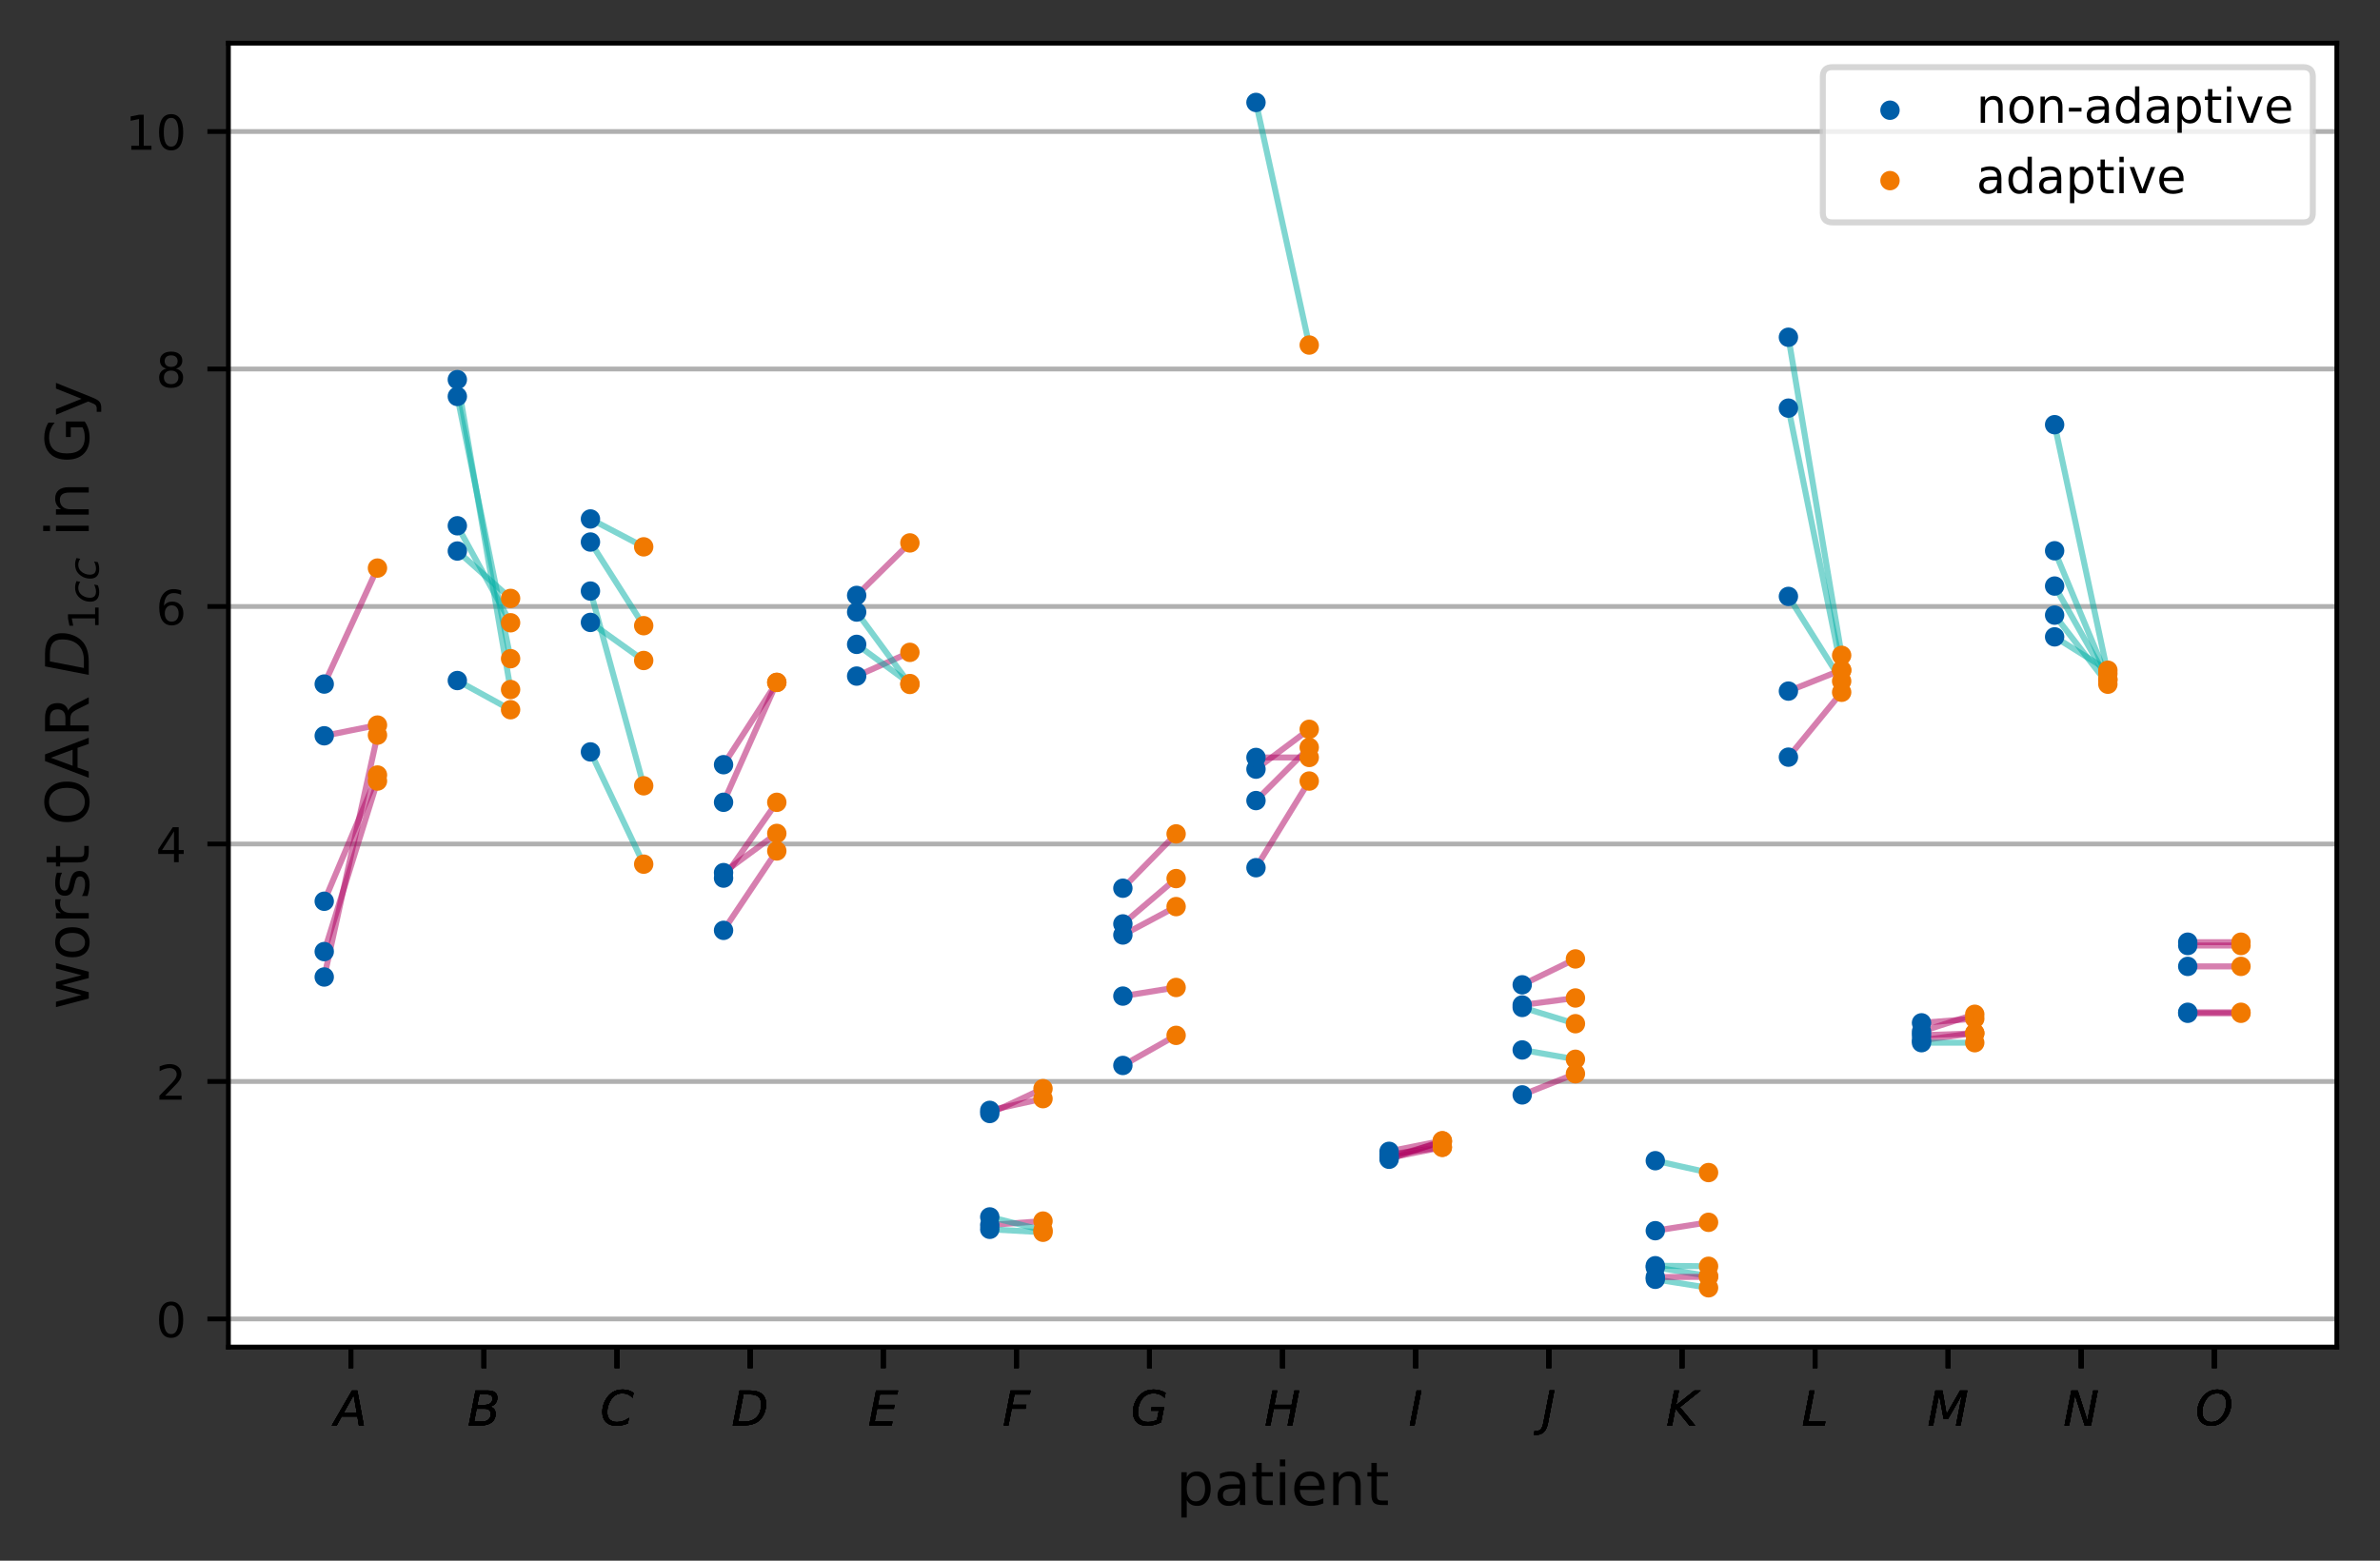 <?xml version="1.0" encoding="utf-8" standalone="no"?>
<!DOCTYPE svg PUBLIC "-//W3C//DTD SVG 1.1//EN"
  "http://www.w3.org/Graphics/SVG/1.1/DTD/svg11.dtd">
<!-- Created with matplotlib (https://matplotlib.org/) -->
<svg height="260.261pt" version="1.1" viewBox="0 0 396.82 260.261" width="396.82pt" xmlns="http://www.w3.org/2000/svg" xmlns:xlink="http://www.w3.org/1999/xlink">
 <rect x="0" y="0" width="396.82" height="260.261" fill="#333333" stroke="none"/>
 <defs>
  <style type="text/css">*{stroke-linecap:butt;stroke-linejoin:round;}</style>
 </defs>
 <g id="figure_1">
  <g id="patch_1">
   <path d="M 0 260.261 
L 396.82 260.261 
L 396.82 0 
L 0 0 
z
" style="fill:none;"/>
  </g>
  <g id="axes_1">
   <g id="patch_2">
    <path d="M 38.08 224.64 
L 389.62 224.64 
L 389.62 7.2 
L 38.08 7.2 
z
" style="fill:#ffffff;"/>
   </g>
   <g id="matplotlib.axis_1">
    <g id="xtick_1">
     <g id="line2d_1">
      <defs>
       <path d="M 0 0 
L 0 3.5 
" id="m599989e581" style="stroke:#000000;stroke-width:0.8;"/>
      </defs>
      <g>
       <use style="stroke:#000000;stroke-width:0.8;" x="58.498" xlink:href="#m599989e581" y="224.64"/>
      </g>
     </g>
     <g id="text_1">
      <!-- $A$ -->
      <g transform="translate(55.738 237.719)scale(0.08 -0.08)">
       <defs>
        <path d="M 36.812 72.906 
L 48 72.906 
L 61.531 0 
L 51.219 0 
L 48.188 18.703 
L 15.375 18.703 
L 5.078 0 
L -5.328 0 
z
M 40.375 63.188 
L 19.922 26.906 
L 46.688 26.906 
z
" id="DejaVuSans-Oblique-65"/>
       </defs>
       <use transform="translate(0 0.094)" xlink:href="#DejaVuSans-Oblique-65"/>
      </g>
     </g>
    </g>
    <g id="xtick_2">
     <g id="line2d_2">
      <g>
       <use style="stroke:#000000;stroke-width:0.8;" x="58.498" xlink:href="#m599989e581" y="224.64"/>
      </g>
     </g>
     <g id="text_2">
      <!-- $A$ -->
      <g transform="translate(55.738 237.719)scale(0.08 -0.08)">
       <use transform="translate(0 0.094)" xlink:href="#DejaVuSans-Oblique-65"/>
      </g>
     </g>
    </g>
    <g id="xtick_3">
     <g id="line2d_3">
      <g>
       <use style="stroke:#000000;stroke-width:0.8;" x="58.498" xlink:href="#m599989e581" y="224.64"/>
      </g>
     </g>
     <g id="text_3">
      <!-- $A$ -->
      <g transform="translate(55.738 237.719)scale(0.08 -0.08)">
       <use transform="translate(0 0.094)" xlink:href="#DejaVuSans-Oblique-65"/>
      </g>
     </g>
    </g>
    <g id="xtick_4">
     <g id="line2d_4">
      <g>
       <use style="stroke:#000000;stroke-width:0.8;" x="58.498" xlink:href="#m599989e581" y="224.64"/>
      </g>
     </g>
     <g id="text_4">
      <!-- $A$ -->
      <g transform="translate(55.738 237.719)scale(0.08 -0.08)">
       <use transform="translate(0 0.094)" xlink:href="#DejaVuSans-Oblique-65"/>
      </g>
     </g>
    </g>
    <g id="xtick_5">
     <g id="line2d_5">
      <g>
       <use style="stroke:#000000;stroke-width:0.8;" x="58.498" xlink:href="#m599989e581" y="224.64"/>
      </g>
     </g>
     <g id="text_5">
      <!-- $A$ -->
      <g transform="translate(55.738 237.719)scale(0.08 -0.08)">
       <use transform="translate(0 0.094)" xlink:href="#DejaVuSans-Oblique-65"/>
      </g>
     </g>
    </g>
    <g id="xtick_6">
     <g id="line2d_6">
      <g>
       <use style="stroke:#000000;stroke-width:0.8;" x="80.691" xlink:href="#m599989e581" y="224.64"/>
      </g>
     </g>
     <g id="text_6">
      <!-- $B$ -->
      <g transform="translate(77.931 237.719)scale(0.08 -0.08)">
       <defs>
        <path d="M 16.891 72.906 
L 42.094 72.906 
Q 52.344 72.906 57.422 69.094 
Q 62.5 65.281 62.5 57.625 
Q 62.5 50.594 58.125 45.484 
Q 53.766 40.375 46.688 39.312 
Q 52.734 37.938 55.766 34.078 
Q 58.797 30.219 58.797 23.781 
Q 58.797 12.797 50.656 6.391 
Q 42.531 0 28.422 0 
L 2.688 0 
z
M 19.281 34.812 
L 14.109 8.109 
L 29.984 8.109 
Q 38.922 8.109 43.75 12.203 
Q 48.578 16.312 48.578 23.781 
Q 48.578 29.547 45.375 32.172 
Q 42.188 34.812 35.109 34.812 
z
M 25.094 64.797 
L 20.797 42.828 
L 35.5 42.828 
Q 43.359 42.828 47.781 46.234 
Q 52.203 49.656 52.203 55.719 
Q 52.203 60.453 49.219 62.625 
Q 46.234 64.797 39.703 64.797 
z
" id="DejaVuSans-Oblique-66"/>
       </defs>
       <use transform="translate(0 0.094)" xlink:href="#DejaVuSans-Oblique-66"/>
      </g>
     </g>
    </g>
    <g id="xtick_7">
     <g id="line2d_7">
      <g>
       <use style="stroke:#000000;stroke-width:0.8;" x="80.691" xlink:href="#m599989e581" y="224.64"/>
      </g>
     </g>
     <g id="text_7">
      <!-- $B$ -->
      <g transform="translate(77.931 237.719)scale(0.08 -0.08)">
       <use transform="translate(0 0.094)" xlink:href="#DejaVuSans-Oblique-66"/>
      </g>
     </g>
    </g>
    <g id="xtick_8">
     <g id="line2d_8">
      <g>
       <use style="stroke:#000000;stroke-width:0.8;" x="80.691" xlink:href="#m599989e581" y="224.64"/>
      </g>
     </g>
     <g id="text_8">
      <!-- $B$ -->
      <g transform="translate(77.931 237.719)scale(0.08 -0.08)">
       <use transform="translate(0 0.094)" xlink:href="#DejaVuSans-Oblique-66"/>
      </g>
     </g>
    </g>
    <g id="xtick_9">
     <g id="line2d_9">
      <g>
       <use style="stroke:#000000;stroke-width:0.8;" x="80.691" xlink:href="#m599989e581" y="224.64"/>
      </g>
     </g>
     <g id="text_9">
      <!-- $B$ -->
      <g transform="translate(77.931 237.719)scale(0.08 -0.08)">
       <use transform="translate(0 0.094)" xlink:href="#DejaVuSans-Oblique-66"/>
      </g>
     </g>
    </g>
    <g id="xtick_10">
     <g id="line2d_10">
      <g>
       <use style="stroke:#000000;stroke-width:0.8;" x="80.691" xlink:href="#m599989e581" y="224.64"/>
      </g>
     </g>
     <g id="text_10">
      <!-- $B$ -->
      <g transform="translate(77.931 237.719)scale(0.08 -0.08)">
       <use transform="translate(0 0.094)" xlink:href="#DejaVuSans-Oblique-66"/>
      </g>
     </g>
    </g>
    <g id="xtick_11">
     <g id="line2d_11">
      <g>
       <use style="stroke:#000000;stroke-width:0.8;" x="102.884" xlink:href="#m599989e581" y="224.64"/>
      </g>
     </g>
     <g id="text_11">
      <!-- $C$ -->
      <g transform="translate(100.084 237.719)scale(0.08 -0.08)">
       <defs>
        <path d="M 69.484 67.281 
L 67.484 56.891 
Q 62.797 61.625 57.547 63.922 
Q 52.297 66.219 46.188 66.219 
Q 37.844 66.219 31.516 62.203 
Q 25.203 58.203 20.609 50 
Q 17.672 44.734 16.125 38.844 
Q 14.594 32.953 14.594 27 
Q 14.594 17.047 19.75 11.812 
Q 24.906 6.594 34.719 6.594 
Q 41.5 6.594 47.75 8.766 
Q 54 10.938 59.906 15.281 
L 57.625 3.609 
Q 51.812 1.125 45.875 -0.141 
Q 39.938 -1.422 33.984 -1.422 
Q 19.969 -1.422 12.078 6.188 
Q 4.203 13.812 4.203 27.391 
Q 4.203 36.078 7.203 44.469 
Q 10.203 52.875 15.828 59.812 
Q 21.781 67.188 29.422 70.703 
Q 37.062 74.219 47.219 74.219 
Q 53.469 74.219 59.062 72.484 
Q 64.656 70.75 69.484 67.281 
z
" id="DejaVuSans-Oblique-67"/>
       </defs>
       <use transform="translate(0 0.781)" xlink:href="#DejaVuSans-Oblique-67"/>
      </g>
     </g>
    </g>
    <g id="xtick_12">
     <g id="line2d_12">
      <g>
       <use style="stroke:#000000;stroke-width:0.8;" x="102.884" xlink:href="#m599989e581" y="224.64"/>
      </g>
     </g>
     <g id="text_12">
      <!-- $C$ -->
      <g transform="translate(100.084 237.719)scale(0.08 -0.08)">
       <use transform="translate(0 0.781)" xlink:href="#DejaVuSans-Oblique-67"/>
      </g>
     </g>
    </g>
    <g id="xtick_13">
     <g id="line2d_13">
      <g>
       <use style="stroke:#000000;stroke-width:0.8;" x="102.884" xlink:href="#m599989e581" y="224.64"/>
      </g>
     </g>
     <g id="text_13">
      <!-- $C$ -->
      <g transform="translate(100.084 237.719)scale(0.08 -0.08)">
       <use transform="translate(0 0.781)" xlink:href="#DejaVuSans-Oblique-67"/>
      </g>
     </g>
    </g>
    <g id="xtick_14">
     <g id="line2d_14">
      <g>
       <use style="stroke:#000000;stroke-width:0.8;" x="102.884" xlink:href="#m599989e581" y="224.64"/>
      </g>
     </g>
     <g id="text_14">
      <!-- $C$ -->
      <g transform="translate(100.084 237.719)scale(0.08 -0.08)">
       <use transform="translate(0 0.781)" xlink:href="#DejaVuSans-Oblique-67"/>
      </g>
     </g>
    </g>
    <g id="xtick_15">
     <g id="line2d_15">
      <g>
       <use style="stroke:#000000;stroke-width:0.8;" x="102.884" xlink:href="#m599989e581" y="224.64"/>
      </g>
     </g>
     <g id="text_15">
      <!-- $C$ -->
      <g transform="translate(100.084 237.719)scale(0.08 -0.08)">
       <use transform="translate(0 0.781)" xlink:href="#DejaVuSans-Oblique-67"/>
      </g>
     </g>
    </g>
    <g id="xtick_16">
     <g id="line2d_16">
      <g>
       <use style="stroke:#000000;stroke-width:0.8;" x="125.077" xlink:href="#m599989e581" y="224.64"/>
      </g>
     </g>
     <g id="text_16">
      <!-- $D$ -->
      <g transform="translate(121.957 237.719)scale(0.08 -0.08)">
       <defs>
        <path d="M 16.891 72.906 
L 38.094 72.906 
Q 54.984 72.906 63.594 65.75 
Q 72.219 58.594 72.219 44.484 
Q 72.219 35.156 68.938 26.531 
Q 65.672 17.922 59.906 12.016 
Q 54.109 5.953 45.172 2.969 
Q 36.234 0 24.031 0 
L 2.688 0 
z
M 25.203 64.797 
L 14.203 8.109 
L 27.094 8.109 
Q 43.656 8.109 52.734 17.625 
Q 61.812 27.156 61.812 44.484 
Q 61.812 54.984 55.953 59.891 
Q 50.094 64.797 37.594 64.797 
z
" id="DejaVuSans-Oblique-68"/>
       </defs>
       <use transform="translate(0 0.094)" xlink:href="#DejaVuSans-Oblique-68"/>
      </g>
     </g>
    </g>
    <g id="xtick_17">
     <g id="line2d_17">
      <g>
       <use style="stroke:#000000;stroke-width:0.8;" x="125.077" xlink:href="#m599989e581" y="224.64"/>
      </g>
     </g>
     <g id="text_17">
      <!-- $D$ -->
      <g transform="translate(121.957 237.719)scale(0.08 -0.08)">
       <use transform="translate(0 0.094)" xlink:href="#DejaVuSans-Oblique-68"/>
      </g>
     </g>
    </g>
    <g id="xtick_18">
     <g id="line2d_18">
      <g>
       <use style="stroke:#000000;stroke-width:0.8;" x="125.077" xlink:href="#m599989e581" y="224.64"/>
      </g>
     </g>
     <g id="text_18">
      <!-- $D$ -->
      <g transform="translate(121.957 237.719)scale(0.08 -0.08)">
       <use transform="translate(0 0.094)" xlink:href="#DejaVuSans-Oblique-68"/>
      </g>
     </g>
    </g>
    <g id="xtick_19">
     <g id="line2d_19">
      <g>
       <use style="stroke:#000000;stroke-width:0.8;" x="125.077" xlink:href="#m599989e581" y="224.64"/>
      </g>
     </g>
     <g id="text_19">
      <!-- $D$ -->
      <g transform="translate(121.957 237.719)scale(0.08 -0.08)">
       <use transform="translate(0 0.094)" xlink:href="#DejaVuSans-Oblique-68"/>
      </g>
     </g>
    </g>
    <g id="xtick_20">
     <g id="line2d_20">
      <g>
       <use style="stroke:#000000;stroke-width:0.8;" x="125.077" xlink:href="#m599989e581" y="224.64"/>
      </g>
     </g>
     <g id="text_20">
      <!-- $D$ -->
      <g transform="translate(121.957 237.719)scale(0.08 -0.08)">
       <use transform="translate(0 0.094)" xlink:href="#DejaVuSans-Oblique-68"/>
      </g>
     </g>
    </g>
    <g id="xtick_21">
     <g id="line2d_21">
      <g>
       <use style="stroke:#000000;stroke-width:0.8;" x="147.27" xlink:href="#m599989e581" y="224.64"/>
      </g>
     </g>
     <g id="text_21">
      <!-- $E$ -->
      <g transform="translate(144.71 237.719)scale(0.08 -0.08)">
       <defs>
        <path d="M 16.891 72.906 
L 62.984 72.906 
L 61.375 64.594 
L 25.094 64.594 
L 20.906 43.016 
L 55.719 43.016 
L 54.109 34.719 
L 19.281 34.719 
L 14.203 8.297 
L 51.312 8.297 
L 49.703 0 
L 2.688 0 
z
" id="DejaVuSans-Oblique-69"/>
       </defs>
       <use transform="translate(0 0.094)" xlink:href="#DejaVuSans-Oblique-69"/>
      </g>
     </g>
    </g>
    <g id="xtick_22">
     <g id="line2d_22">
      <g>
       <use style="stroke:#000000;stroke-width:0.8;" x="147.27" xlink:href="#m599989e581" y="224.64"/>
      </g>
     </g>
     <g id="text_22">
      <!-- $E$ -->
      <g transform="translate(144.71 237.719)scale(0.08 -0.08)">
       <use transform="translate(0 0.094)" xlink:href="#DejaVuSans-Oblique-69"/>
      </g>
     </g>
    </g>
    <g id="xtick_23">
     <g id="line2d_23">
      <g>
       <use style="stroke:#000000;stroke-width:0.8;" x="147.27" xlink:href="#m599989e581" y="224.64"/>
      </g>
     </g>
     <g id="text_23">
      <!-- $E$ -->
      <g transform="translate(144.71 237.719)scale(0.08 -0.08)">
       <use transform="translate(0 0.094)" xlink:href="#DejaVuSans-Oblique-69"/>
      </g>
     </g>
    </g>
    <g id="xtick_24">
     <g id="line2d_24">
      <g>
       <use style="stroke:#000000;stroke-width:0.8;" x="147.27" xlink:href="#m599989e581" y="224.64"/>
      </g>
     </g>
     <g id="text_24">
      <!-- $E$ -->
      <g transform="translate(144.71 237.719)scale(0.08 -0.08)">
       <use transform="translate(0 0.094)" xlink:href="#DejaVuSans-Oblique-69"/>
      </g>
     </g>
    </g>
    <g id="xtick_25">
     <g id="line2d_25">
      <g>
       <use style="stroke:#000000;stroke-width:0.8;" x="169.464" xlink:href="#m599989e581" y="224.64"/>
      </g>
     </g>
     <g id="text_25">
      <!-- $F$ -->
      <g transform="translate(167.144 237.719)scale(0.08 -0.08)">
       <defs>
        <path d="M 16.891 72.906 
L 58.688 72.906 
L 57.078 64.594 
L 25.094 64.594 
L 20.906 43.109 
L 49.812 43.109 
L 48.188 34.812 
L 19.281 34.812 
L 12.5 0 
L 2.688 0 
z
" id="DejaVuSans-Oblique-70"/>
       </defs>
       <use transform="translate(0 0.094)" xlink:href="#DejaVuSans-Oblique-70"/>
      </g>
     </g>
    </g>
    <g id="xtick_26">
     <g id="line2d_26">
      <g>
       <use style="stroke:#000000;stroke-width:0.8;" x="169.464" xlink:href="#m599989e581" y="224.64"/>
      </g>
     </g>
     <g id="text_26">
      <!-- $F$ -->
      <g transform="translate(167.144 237.719)scale(0.08 -0.08)">
       <use transform="translate(0 0.094)" xlink:href="#DejaVuSans-Oblique-70"/>
      </g>
     </g>
    </g>
    <g id="xtick_27">
     <g id="line2d_27">
      <g>
       <use style="stroke:#000000;stroke-width:0.8;" x="169.464" xlink:href="#m599989e581" y="224.64"/>
      </g>
     </g>
     <g id="text_27">
      <!-- $F$ -->
      <g transform="translate(167.144 237.719)scale(0.08 -0.08)">
       <use transform="translate(0 0.094)" xlink:href="#DejaVuSans-Oblique-70"/>
      </g>
     </g>
    </g>
    <g id="xtick_28">
     <g id="line2d_28">
      <g>
       <use style="stroke:#000000;stroke-width:0.8;" x="169.464" xlink:href="#m599989e581" y="224.64"/>
      </g>
     </g>
     <g id="text_28">
      <!-- $F$ -->
      <g transform="translate(167.144 237.719)scale(0.08 -0.08)">
       <use transform="translate(0 0.094)" xlink:href="#DejaVuSans-Oblique-70"/>
      </g>
     </g>
    </g>
    <g id="xtick_29">
     <g id="line2d_29">
      <g>
       <use style="stroke:#000000;stroke-width:0.8;" x="169.464" xlink:href="#m599989e581" y="224.64"/>
      </g>
     </g>
     <g id="text_29">
      <!-- $F$ -->
      <g transform="translate(167.144 237.719)scale(0.08 -0.08)">
       <use transform="translate(0 0.094)" xlink:href="#DejaVuSans-Oblique-70"/>
      </g>
     </g>
    </g>
    <g id="xtick_30">
     <g id="line2d_30">
      <g>
       <use style="stroke:#000000;stroke-width:0.8;" x="191.657" xlink:href="#m599989e581" y="224.64"/>
      </g>
     </g>
     <g id="text_30">
      <!-- $G$ -->
      <g transform="translate(188.537 237.719)scale(0.08 -0.08)">
       <defs>
        <path d="M 54.594 10.891 
L 58.406 29.984 
L 42.188 29.984 
L 43.703 38.094 
L 69.578 38.094 
L 63.281 6 
Q 56.781 2.438 49.109 0.5 
Q 41.453 -1.422 33.688 -1.422 
Q 19.969 -1.422 12.234 6.188 
Q 4.5 13.812 4.5 27.391 
Q 4.5 38.672 9.203 48.844 
Q 13.922 59.031 22.219 65.828 
Q 27.438 70.062 33.641 72.141 
Q 39.844 74.219 47.406 74.219 
Q 54.25 74.219 60.516 72.484 
Q 66.797 70.75 72.516 67.281 
L 70.516 56.781 
Q 66.109 61.375 60.203 63.797 
Q 54.297 66.219 47.609 66.219 
Q 39.844 66.219 33.938 63.25 
Q 28.031 60.297 23.391 54.109 
Q 19.438 48.828 17.156 41.672 
Q 14.891 34.516 14.891 27.094 
Q 14.891 16.891 20.109 11.734 
Q 25.344 6.594 35.688 6.594 
Q 40.875 6.594 45.703 7.688 
Q 50.531 8.797 54.594 10.891 
z
" id="DejaVuSans-Oblique-71"/>
       </defs>
       <use transform="translate(0 0.781)" xlink:href="#DejaVuSans-Oblique-71"/>
      </g>
     </g>
    </g>
    <g id="xtick_31">
     <g id="line2d_31">
      <g>
       <use style="stroke:#000000;stroke-width:0.8;" x="191.657" xlink:href="#m599989e581" y="224.64"/>
      </g>
     </g>
     <g id="text_31">
      <!-- $G$ -->
      <g transform="translate(188.537 237.719)scale(0.08 -0.08)">
       <use transform="translate(0 0.781)" xlink:href="#DejaVuSans-Oblique-71"/>
      </g>
     </g>
    </g>
    <g id="xtick_32">
     <g id="line2d_32">
      <g>
       <use style="stroke:#000000;stroke-width:0.8;" x="191.657" xlink:href="#m599989e581" y="224.64"/>
      </g>
     </g>
     <g id="text_32">
      <!-- $G$ -->
      <g transform="translate(188.537 237.719)scale(0.08 -0.08)">
       <use transform="translate(0 0.781)" xlink:href="#DejaVuSans-Oblique-71"/>
      </g>
     </g>
    </g>
    <g id="xtick_33">
     <g id="line2d_33">
      <g>
       <use style="stroke:#000000;stroke-width:0.8;" x="191.657" xlink:href="#m599989e581" y="224.64"/>
      </g>
     </g>
     <g id="text_33">
      <!-- $G$ -->
      <g transform="translate(188.537 237.719)scale(0.08 -0.08)">
       <use transform="translate(0 0.781)" xlink:href="#DejaVuSans-Oblique-71"/>
      </g>
     </g>
    </g>
    <g id="xtick_34">
     <g id="line2d_34">
      <g>
       <use style="stroke:#000000;stroke-width:0.8;" x="191.657" xlink:href="#m599989e581" y="224.64"/>
      </g>
     </g>
     <g id="text_34">
      <!-- $G$ -->
      <g transform="translate(188.537 237.719)scale(0.08 -0.08)">
       <use transform="translate(0 0.781)" xlink:href="#DejaVuSans-Oblique-71"/>
      </g>
     </g>
    </g>
    <g id="xtick_35">
     <g id="line2d_35">
      <g>
       <use style="stroke:#000000;stroke-width:0.8;" x="213.85" xlink:href="#m599989e581" y="224.64"/>
      </g>
     </g>
     <g id="text_35">
      <!-- $H$ -->
      <g transform="translate(210.81 237.719)scale(0.08 -0.08)">
       <defs>
        <path d="M 16.891 72.906 
L 26.812 72.906 
L 21 43.016 
L 56.781 43.016 
L 62.594 72.906 
L 72.516 72.906 
L 58.297 0 
L 48.391 0 
L 55.172 34.719 
L 19.391 34.719 
L 12.594 0 
L 2.688 0 
z
" id="DejaVuSans-Oblique-72"/>
       </defs>
       <use transform="translate(0 0.094)" xlink:href="#DejaVuSans-Oblique-72"/>
      </g>
     </g>
    </g>
    <g id="xtick_36">
     <g id="line2d_36">
      <g>
       <use style="stroke:#000000;stroke-width:0.8;" x="213.85" xlink:href="#m599989e581" y="224.64"/>
      </g>
     </g>
     <g id="text_36">
      <!-- $H$ -->
      <g transform="translate(210.81 237.719)scale(0.08 -0.08)">
       <use transform="translate(0 0.094)" xlink:href="#DejaVuSans-Oblique-72"/>
      </g>
     </g>
    </g>
    <g id="xtick_37">
     <g id="line2d_37">
      <g>
       <use style="stroke:#000000;stroke-width:0.8;" x="213.85" xlink:href="#m599989e581" y="224.64"/>
      </g>
     </g>
     <g id="text_37">
      <!-- $H$ -->
      <g transform="translate(210.81 237.719)scale(0.08 -0.08)">
       <use transform="translate(0 0.094)" xlink:href="#DejaVuSans-Oblique-72"/>
      </g>
     </g>
    </g>
    <g id="xtick_38">
     <g id="line2d_38">
      <g>
       <use style="stroke:#000000;stroke-width:0.8;" x="213.85" xlink:href="#m599989e581" y="224.64"/>
      </g>
     </g>
     <g id="text_38">
      <!-- $H$ -->
      <g transform="translate(210.81 237.719)scale(0.08 -0.08)">
       <use transform="translate(0 0.094)" xlink:href="#DejaVuSans-Oblique-72"/>
      </g>
     </g>
    </g>
    <g id="xtick_39">
     <g id="line2d_39">
      <g>
       <use style="stroke:#000000;stroke-width:0.8;" x="213.85" xlink:href="#m599989e581" y="224.64"/>
      </g>
     </g>
     <g id="text_39">
      <!-- $H$ -->
      <g transform="translate(210.81 237.719)scale(0.08 -0.08)">
       <use transform="translate(0 0.094)" xlink:href="#DejaVuSans-Oblique-72"/>
      </g>
     </g>
    </g>
    <g id="xtick_40">
     <g id="line2d_40">
      <g>
       <use style="stroke:#000000;stroke-width:0.8;" x="236.043" xlink:href="#m599989e581" y="224.64"/>
      </g>
     </g>
     <g id="text_40">
      <!-- $I$ -->
      <g transform="translate(234.843 237.719)scale(0.08 -0.08)">
       <defs>
        <path d="M 16.891 72.906 
L 26.812 72.906 
L 12.594 0 
L 2.688 0 
z
" id="DejaVuSans-Oblique-73"/>
       </defs>
       <use transform="translate(0 0.094)" xlink:href="#DejaVuSans-Oblique-73"/>
      </g>
     </g>
    </g>
    <g id="xtick_41">
     <g id="line2d_41">
      <g>
       <use style="stroke:#000000;stroke-width:0.8;" x="236.043" xlink:href="#m599989e581" y="224.64"/>
      </g>
     </g>
     <g id="text_41">
      <!-- $I$ -->
      <g transform="translate(234.843 237.719)scale(0.08 -0.08)">
       <use transform="translate(0 0.094)" xlink:href="#DejaVuSans-Oblique-73"/>
      </g>
     </g>
    </g>
    <g id="xtick_42">
     <g id="line2d_42">
      <g>
       <use style="stroke:#000000;stroke-width:0.8;" x="236.043" xlink:href="#m599989e581" y="224.64"/>
      </g>
     </g>
     <g id="text_42">
      <!-- $I$ -->
      <g transform="translate(234.843 237.719)scale(0.08 -0.08)">
       <use transform="translate(0 0.094)" xlink:href="#DejaVuSans-Oblique-73"/>
      </g>
     </g>
    </g>
    <g id="xtick_43">
     <g id="line2d_43">
      <g>
       <use style="stroke:#000000;stroke-width:0.8;" x="236.043" xlink:href="#m599989e581" y="224.64"/>
      </g>
     </g>
     <g id="text_43">
      <!-- $I$ -->
      <g transform="translate(234.843 237.719)scale(0.08 -0.08)">
       <use transform="translate(0 0.094)" xlink:href="#DejaVuSans-Oblique-73"/>
      </g>
     </g>
    </g>
    <g id="xtick_44">
     <g id="line2d_44">
      <g>
       <use style="stroke:#000000;stroke-width:0.8;" x="236.043" xlink:href="#m599989e581" y="224.64"/>
      </g>
     </g>
     <g id="text_44">
      <!-- $I$ -->
      <g transform="translate(234.843 237.719)scale(0.08 -0.08)">
       <use transform="translate(0 0.094)" xlink:href="#DejaVuSans-Oblique-73"/>
      </g>
     </g>
    </g>
    <g id="xtick_45">
     <g id="line2d_45">
      <g>
       <use style="stroke:#000000;stroke-width:0.8;" x="258.236" xlink:href="#m599989e581" y="224.64"/>
      </g>
     </g>
     <g id="text_45">
      <!-- $J$ -->
      <g transform="translate(257.036 237.702)scale(0.08 -0.08)">
       <defs>
        <path d="M 16.703 72.906 
L 26.609 72.906 
L 13.375 5.078 
Q 10.797 -8.156 4.656 -14.078 
Q -1.469 -20.016 -12.5 -20.016 
L -16.406 -20.016 
L -14.797 -11.719 
L -11.719 -11.719 
Q -5.125 -11.719 -1.703 -7.953 
Q 1.703 -4.203 3.516 5.078 
z
" id="DejaVuSans-Oblique-74"/>
       </defs>
       <use transform="translate(0 0.094)" xlink:href="#DejaVuSans-Oblique-74"/>
      </g>
     </g>
    </g>
    <g id="xtick_46">
     <g id="line2d_46">
      <g>
       <use style="stroke:#000000;stroke-width:0.8;" x="258.236" xlink:href="#m599989e581" y="224.64"/>
      </g>
     </g>
     <g id="text_46">
      <!-- $J$ -->
      <g transform="translate(257.036 237.702)scale(0.08 -0.08)">
       <use transform="translate(0 0.094)" xlink:href="#DejaVuSans-Oblique-74"/>
      </g>
     </g>
    </g>
    <g id="xtick_47">
     <g id="line2d_47">
      <g>
       <use style="stroke:#000000;stroke-width:0.8;" x="258.236" xlink:href="#m599989e581" y="224.64"/>
      </g>
     </g>
     <g id="text_47">
      <!-- $J$ -->
      <g transform="translate(257.036 237.702)scale(0.08 -0.08)">
       <use transform="translate(0 0.094)" xlink:href="#DejaVuSans-Oblique-74"/>
      </g>
     </g>
    </g>
    <g id="xtick_48">
     <g id="line2d_48">
      <g>
       <use style="stroke:#000000;stroke-width:0.8;" x="258.236" xlink:href="#m599989e581" y="224.64"/>
      </g>
     </g>
     <g id="text_48">
      <!-- $J$ -->
      <g transform="translate(257.036 237.702)scale(0.08 -0.08)">
       <use transform="translate(0 0.094)" xlink:href="#DejaVuSans-Oblique-74"/>
      </g>
     </g>
    </g>
    <g id="xtick_49">
     <g id="line2d_49">
      <g>
       <use style="stroke:#000000;stroke-width:0.8;" x="258.236" xlink:href="#m599989e581" y="224.64"/>
      </g>
     </g>
     <g id="text_49">
      <!-- $J$ -->
      <g transform="translate(257.036 237.702)scale(0.08 -0.08)">
       <use transform="translate(0 0.094)" xlink:href="#DejaVuSans-Oblique-74"/>
      </g>
     </g>
    </g>
    <g id="xtick_50">
     <g id="line2d_50">
      <g>
       <use style="stroke:#000000;stroke-width:0.8;" x="280.43" xlink:href="#m599989e581" y="224.64"/>
      </g>
     </g>
     <g id="text_50">
      <!-- $K$ -->
      <g transform="translate(277.79 237.719)scale(0.08 -0.08)">
       <defs>
        <path d="M 16.891 72.906 
L 26.812 72.906 
L 20.797 42.188 
L 59.078 72.906 
L 72.219 72.906 
L 28.906 38.094 
L 60.594 0 
L 48.578 0 
L 19.484 35.5 
L 12.594 0 
L 2.688 0 
z
" id="DejaVuSans-Oblique-75"/>
       </defs>
       <use transform="translate(0 0.094)" xlink:href="#DejaVuSans-Oblique-75"/>
      </g>
     </g>
    </g>
    <g id="xtick_51">
     <g id="line2d_51">
      <g>
       <use style="stroke:#000000;stroke-width:0.8;" x="280.43" xlink:href="#m599989e581" y="224.64"/>
      </g>
     </g>
     <g id="text_51">
      <!-- $K$ -->
      <g transform="translate(277.79 237.719)scale(0.08 -0.08)">
       <use transform="translate(0 0.094)" xlink:href="#DejaVuSans-Oblique-75"/>
      </g>
     </g>
    </g>
    <g id="xtick_52">
     <g id="line2d_52">
      <g>
       <use style="stroke:#000000;stroke-width:0.8;" x="280.43" xlink:href="#m599989e581" y="224.64"/>
      </g>
     </g>
     <g id="text_52">
      <!-- $K$ -->
      <g transform="translate(277.79 237.719)scale(0.08 -0.08)">
       <use transform="translate(0 0.094)" xlink:href="#DejaVuSans-Oblique-75"/>
      </g>
     </g>
    </g>
    <g id="xtick_53">
     <g id="line2d_53">
      <g>
       <use style="stroke:#000000;stroke-width:0.8;" x="280.43" xlink:href="#m599989e581" y="224.64"/>
      </g>
     </g>
     <g id="text_53">
      <!-- $K$ -->
      <g transform="translate(277.79 237.719)scale(0.08 -0.08)">
       <use transform="translate(0 0.094)" xlink:href="#DejaVuSans-Oblique-75"/>
      </g>
     </g>
    </g>
    <g id="xtick_54">
     <g id="line2d_54">
      <g>
       <use style="stroke:#000000;stroke-width:0.8;" x="280.43" xlink:href="#m599989e581" y="224.64"/>
      </g>
     </g>
     <g id="text_54">
      <!-- $K$ -->
      <g transform="translate(277.79 237.719)scale(0.08 -0.08)">
       <use transform="translate(0 0.094)" xlink:href="#DejaVuSans-Oblique-75"/>
      </g>
     </g>
    </g>
    <g id="xtick_55">
     <g id="line2d_55">
      <g>
       <use style="stroke:#000000;stroke-width:0.8;" x="280.43" xlink:href="#m599989e581" y="224.64"/>
      </g>
     </g>
     <g id="text_55">
      <!-- $K$ -->
      <g transform="translate(277.79 237.719)scale(0.08 -0.08)">
       <use transform="translate(0 0.094)" xlink:href="#DejaVuSans-Oblique-75"/>
      </g>
     </g>
    </g>
    <g id="xtick_56">
     <g id="line2d_56">
      <g>
       <use style="stroke:#000000;stroke-width:0.8;" x="302.623" xlink:href="#m599989e581" y="224.64"/>
      </g>
     </g>
     <g id="text_56">
      <!-- $L$ -->
      <g transform="translate(300.383 237.719)scale(0.08 -0.08)">
       <defs>
        <path d="M 16.797 72.906 
L 26.703 72.906 
L 14.203 8.203 
L 49.703 8.203 
L 48.094 0 
L 2.688 0 
z
" id="DejaVuSans-Oblique-76"/>
       </defs>
       <use transform="translate(0 0.094)" xlink:href="#DejaVuSans-Oblique-76"/>
      </g>
     </g>
    </g>
    <g id="xtick_57">
     <g id="line2d_57">
      <g>
       <use style="stroke:#000000;stroke-width:0.8;" x="302.623" xlink:href="#m599989e581" y="224.64"/>
      </g>
     </g>
     <g id="text_57">
      <!-- $L$ -->
      <g transform="translate(300.383 237.719)scale(0.08 -0.08)">
       <use transform="translate(0 0.094)" xlink:href="#DejaVuSans-Oblique-76"/>
      </g>
     </g>
    </g>
    <g id="xtick_58">
     <g id="line2d_58">
      <g>
       <use style="stroke:#000000;stroke-width:0.8;" x="302.623" xlink:href="#m599989e581" y="224.64"/>
      </g>
     </g>
     <g id="text_58">
      <!-- $L$ -->
      <g transform="translate(300.383 237.719)scale(0.08 -0.08)">
       <use transform="translate(0 0.094)" xlink:href="#DejaVuSans-Oblique-76"/>
      </g>
     </g>
    </g>
    <g id="xtick_59">
     <g id="line2d_59">
      <g>
       <use style="stroke:#000000;stroke-width:0.8;" x="302.623" xlink:href="#m599989e581" y="224.64"/>
      </g>
     </g>
     <g id="text_59">
      <!-- $L$ -->
      <g transform="translate(300.383 237.719)scale(0.08 -0.08)">
       <use transform="translate(0 0.094)" xlink:href="#DejaVuSans-Oblique-76"/>
      </g>
     </g>
    </g>
    <g id="xtick_60">
     <g id="line2d_60">
      <g>
       <use style="stroke:#000000;stroke-width:0.8;" x="302.623" xlink:href="#m599989e581" y="224.64"/>
      </g>
     </g>
     <g id="text_60">
      <!-- $L$ -->
      <g transform="translate(300.383 237.719)scale(0.08 -0.08)">
       <use transform="translate(0 0.094)" xlink:href="#DejaVuSans-Oblique-76"/>
      </g>
     </g>
    </g>
    <g id="xtick_61">
     <g id="line2d_61">
      <g>
       <use style="stroke:#000000;stroke-width:0.8;" x="324.816" xlink:href="#m599989e581" y="224.64"/>
      </g>
     </g>
     <g id="text_61">
      <!-- $M$ -->
      <g transform="translate(321.336 237.719)scale(0.08 -0.08)">
       <defs>
        <path d="M 16.891 72.906 
L 31.688 72.906 
L 40.188 23.781 
L 68.406 72.906 
L 83.594 72.906 
L 69.391 0 
L 59.812 0 
L 72.219 63.922 
L 43.609 14.016 
L 33.984 14.016 
L 24.703 64.109 
L 12.312 0 
L 2.688 0 
z
" id="DejaVuSans-Oblique-77"/>
       </defs>
       <use transform="translate(0 0.094)" xlink:href="#DejaVuSans-Oblique-77"/>
      </g>
     </g>
    </g>
    <g id="xtick_62">
     <g id="line2d_62">
      <g>
       <use style="stroke:#000000;stroke-width:0.8;" x="324.816" xlink:href="#m599989e581" y="224.64"/>
      </g>
     </g>
     <g id="text_62">
      <!-- $M$ -->
      <g transform="translate(321.336 237.719)scale(0.08 -0.08)">
       <use transform="translate(0 0.094)" xlink:href="#DejaVuSans-Oblique-77"/>
      </g>
     </g>
    </g>
    <g id="xtick_63">
     <g id="line2d_63">
      <g>
       <use style="stroke:#000000;stroke-width:0.8;" x="324.816" xlink:href="#m599989e581" y="224.64"/>
      </g>
     </g>
     <g id="text_63">
      <!-- $M$ -->
      <g transform="translate(321.336 237.719)scale(0.08 -0.08)">
       <use transform="translate(0 0.094)" xlink:href="#DejaVuSans-Oblique-77"/>
      </g>
     </g>
    </g>
    <g id="xtick_64">
     <g id="line2d_64">
      <g>
       <use style="stroke:#000000;stroke-width:0.8;" x="324.816" xlink:href="#m599989e581" y="224.64"/>
      </g>
     </g>
     <g id="text_64">
      <!-- $M$ -->
      <g transform="translate(321.336 237.719)scale(0.08 -0.08)">
       <use transform="translate(0 0.094)" xlink:href="#DejaVuSans-Oblique-77"/>
      </g>
     </g>
    </g>
    <g id="xtick_65">
     <g id="line2d_65">
      <g>
       <use style="stroke:#000000;stroke-width:0.8;" x="324.816" xlink:href="#m599989e581" y="224.64"/>
      </g>
     </g>
     <g id="text_65">
      <!-- $M$ -->
      <g transform="translate(321.336 237.719)scale(0.08 -0.08)">
       <use transform="translate(0 0.094)" xlink:href="#DejaVuSans-Oblique-77"/>
      </g>
     </g>
    </g>
    <g id="xtick_66">
     <g id="line2d_66">
      <g>
       <use style="stroke:#000000;stroke-width:0.8;" x="347.009" xlink:href="#m599989e581" y="224.64"/>
      </g>
     </g>
     <g id="text_66">
      <!-- $N$ -->
      <g transform="translate(344.009 237.719)scale(0.08 -0.08)">
       <defs>
        <path d="M 16.891 72.906 
L 30.172 72.906 
L 50.297 10.406 
L 62.5 72.906 
L 72.125 72.906 
L 57.906 0 
L 44.578 0 
L 24.516 62.891 
L 12.312 0 
L 2.688 0 
z
" id="DejaVuSans-Oblique-78"/>
       </defs>
       <use transform="translate(0 0.094)" xlink:href="#DejaVuSans-Oblique-78"/>
      </g>
     </g>
    </g>
    <g id="xtick_67">
     <g id="line2d_67">
      <g>
       <use style="stroke:#000000;stroke-width:0.8;" x="347.009" xlink:href="#m599989e581" y="224.64"/>
      </g>
     </g>
     <g id="text_67">
      <!-- $N$ -->
      <g transform="translate(344.009 237.719)scale(0.08 -0.08)">
       <use transform="translate(0 0.094)" xlink:href="#DejaVuSans-Oblique-78"/>
      </g>
     </g>
    </g>
    <g id="xtick_68">
     <g id="line2d_68">
      <g>
       <use style="stroke:#000000;stroke-width:0.8;" x="347.009" xlink:href="#m599989e581" y="224.64"/>
      </g>
     </g>
     <g id="text_68">
      <!-- $N$ -->
      <g transform="translate(344.009 237.719)scale(0.08 -0.08)">
       <use transform="translate(0 0.094)" xlink:href="#DejaVuSans-Oblique-78"/>
      </g>
     </g>
    </g>
    <g id="xtick_69">
     <g id="line2d_69">
      <g>
       <use style="stroke:#000000;stroke-width:0.8;" x="347.009" xlink:href="#m599989e581" y="224.64"/>
      </g>
     </g>
     <g id="text_69">
      <!-- $N$ -->
      <g transform="translate(344.009 237.719)scale(0.08 -0.08)">
       <use transform="translate(0 0.094)" xlink:href="#DejaVuSans-Oblique-78"/>
      </g>
     </g>
    </g>
    <g id="xtick_70">
     <g id="line2d_70">
      <g>
       <use style="stroke:#000000;stroke-width:0.8;" x="347.009" xlink:href="#m599989e581" y="224.64"/>
      </g>
     </g>
     <g id="text_70">
      <!-- $N$ -->
      <g transform="translate(344.009 237.719)scale(0.08 -0.08)">
       <use transform="translate(0 0.094)" xlink:href="#DejaVuSans-Oblique-78"/>
      </g>
     </g>
    </g>
    <g id="xtick_71">
     <g id="line2d_71">
      <g>
       <use style="stroke:#000000;stroke-width:0.8;" x="369.202" xlink:href="#m599989e581" y="224.64"/>
      </g>
     </g>
     <g id="text_71">
      <!-- $O$ -->
      <g transform="translate(366.042 237.719)scale(0.08 -0.08)">
       <defs>
        <path d="M 45.609 66.219 
Q 37.5 66.219 31.297 62.281 
Q 25.094 58.344 20.516 50.297 
Q 17.578 45.172 16.031 39.406 
Q 14.5 33.641 14.5 27.781 
Q 14.5 17.625 19.359 12.109 
Q 24.219 6.594 33.109 6.594 
Q 41.109 6.594 47.375 10.562 
Q 53.656 14.547 58.109 22.406 
Q 61.078 27.688 62.641 33.469 
Q 64.203 39.266 64.203 45.016 
Q 64.203 55.125 59.312 60.672 
Q 54.438 66.219 45.609 66.219 
z
M 32.812 -1.422 
Q 19.391 -1.422 11.688 6.531 
Q 4 14.5 4 28.328 
Q 4 36.234 7 44.484 
Q 10.016 52.734 15.281 59.188 
Q 21.484 66.75 29.094 70.484 
Q 36.719 74.219 45.906 74.219 
Q 59.281 74.219 66.984 66.328 
Q 74.703 58.453 74.703 44.828 
Q 74.703 36.422 71.766 28.312 
Q 68.844 20.219 63.375 13.625 
Q 57.125 6 49.578 2.281 
Q 42.047 -1.422 32.812 -1.422 
z
" id="DejaVuSans-Oblique-79"/>
       </defs>
       <use transform="translate(0 0.781)" xlink:href="#DejaVuSans-Oblique-79"/>
      </g>
     </g>
    </g>
    <g id="xtick_72">
     <g id="line2d_72">
      <g>
       <use style="stroke:#000000;stroke-width:0.8;" x="369.202" xlink:href="#m599989e581" y="224.64"/>
      </g>
     </g>
     <g id="text_72">
      <!-- $O$ -->
      <g transform="translate(366.042 237.719)scale(0.08 -0.08)">
       <use transform="translate(0 0.781)" xlink:href="#DejaVuSans-Oblique-79"/>
      </g>
     </g>
    </g>
    <g id="xtick_73">
     <g id="line2d_73">
      <g>
       <use style="stroke:#000000;stroke-width:0.8;" x="369.202" xlink:href="#m599989e581" y="224.64"/>
      </g>
     </g>
     <g id="text_73">
      <!-- $O$ -->
      <g transform="translate(366.042 237.719)scale(0.08 -0.08)">
       <use transform="translate(0 0.781)" xlink:href="#DejaVuSans-Oblique-79"/>
      </g>
     </g>
    </g>
    <g id="xtick_74">
     <g id="line2d_74">
      <g>
       <use style="stroke:#000000;stroke-width:0.8;" x="369.202" xlink:href="#m599989e581" y="224.64"/>
      </g>
     </g>
     <g id="text_74">
      <!-- $O$ -->
      <g transform="translate(366.042 237.719)scale(0.08 -0.08)">
       <use transform="translate(0 0.781)" xlink:href="#DejaVuSans-Oblique-79"/>
      </g>
     </g>
    </g>
    <g id="xtick_75">
     <g id="line2d_75">
      <g>
       <use style="stroke:#000000;stroke-width:0.8;" x="369.202" xlink:href="#m599989e581" y="224.64"/>
      </g>
     </g>
     <g id="text_75">
      <!-- $O$ -->
      <g transform="translate(366.042 237.719)scale(0.08 -0.08)">
       <use transform="translate(0 0.781)" xlink:href="#DejaVuSans-Oblique-79"/>
      </g>
     </g>
    </g>
    <g id="text_76">
     <!-- patient -->
     <g transform="translate(196.057 250.981)scale(0.1 -0.1)">
      <defs>
       <path d="M 18.109 8.203 
L 18.109 -20.797 
L 9.078 -20.797 
L 9.078 54.688 
L 18.109 54.688 
L 18.109 46.391 
Q 20.953 51.266 25.266 53.625 
Q 29.594 56 35.594 56 
Q 45.562 56 51.781 48.094 
Q 58.016 40.188 58.016 27.297 
Q 58.016 14.406 51.781 6.484 
Q 45.562 -1.422 35.594 -1.422 
Q 29.594 -1.422 25.266 0.953 
Q 20.953 3.328 18.109 8.203 
z
M 48.688 27.297 
Q 48.688 37.203 44.609 42.844 
Q 40.531 48.484 33.406 48.484 
Q 26.266 48.484 22.188 42.844 
Q 18.109 37.203 18.109 27.297 
Q 18.109 17.391 22.188 11.75 
Q 26.266 6.109 33.406 6.109 
Q 40.531 6.109 44.609 11.75 
Q 48.688 17.391 48.688 27.297 
z
" id="DejaVuSans-112"/>
       <path d="M 34.281 27.484 
Q 23.391 27.484 19.188 25 
Q 14.984 22.516 14.984 16.5 
Q 14.984 11.719 18.141 8.906 
Q 21.297 6.109 26.703 6.109 
Q 34.188 6.109 38.703 11.406 
Q 43.219 16.703 43.219 25.484 
L 43.219 27.484 
z
M 52.203 31.203 
L 52.203 0 
L 43.219 0 
L 43.219 8.297 
Q 40.141 3.328 35.547 0.953 
Q 30.953 -1.422 24.312 -1.422 
Q 15.922 -1.422 10.953 3.297 
Q 6 8.016 6 15.922 
Q 6 25.141 12.172 29.828 
Q 18.359 34.516 30.609 34.516 
L 43.219 34.516 
L 43.219 35.406 
Q 43.219 41.609 39.141 45 
Q 35.062 48.391 27.688 48.391 
Q 23 48.391 18.547 47.266 
Q 14.109 46.141 10.016 43.891 
L 10.016 52.203 
Q 14.938 54.109 19.578 55.047 
Q 24.219 56 28.609 56 
Q 40.484 56 46.344 49.844 
Q 52.203 43.703 52.203 31.203 
z
" id="DejaVuSans-97"/>
       <path d="M 18.312 70.219 
L 18.312 54.688 
L 36.812 54.688 
L 36.812 47.703 
L 18.312 47.703 
L 18.312 18.016 
Q 18.312 11.328 20.141 9.422 
Q 21.969 7.516 27.594 7.516 
L 36.812 7.516 
L 36.812 0 
L 27.594 0 
Q 17.188 0 13.234 3.875 
Q 9.281 7.766 9.281 18.016 
L 9.281 47.703 
L 2.688 47.703 
L 2.688 54.688 
L 9.281 54.688 
L 9.281 70.219 
z
" id="DejaVuSans-116"/>
       <path d="M 9.422 54.688 
L 18.406 54.688 
L 18.406 0 
L 9.422 0 
z
M 9.422 75.984 
L 18.406 75.984 
L 18.406 64.594 
L 9.422 64.594 
z
" id="DejaVuSans-105"/>
       <path d="M 56.203 29.594 
L 56.203 25.203 
L 14.891 25.203 
Q 15.484 15.922 20.484 11.062 
Q 25.484 6.203 34.422 6.203 
Q 39.594 6.203 44.453 7.469 
Q 49.312 8.734 54.109 11.281 
L 54.109 2.781 
Q 49.266 0.734 44.188 -0.344 
Q 39.109 -1.422 33.891 -1.422 
Q 20.797 -1.422 13.156 6.188 
Q 5.516 13.812 5.516 26.812 
Q 5.516 40.234 12.766 48.109 
Q 20.016 56 32.328 56 
Q 43.359 56 49.781 48.891 
Q 56.203 41.797 56.203 29.594 
z
M 47.219 32.234 
Q 47.125 39.594 43.094 43.984 
Q 39.062 48.391 32.422 48.391 
Q 24.906 48.391 20.391 44.141 
Q 15.875 39.891 15.188 32.172 
z
" id="DejaVuSans-101"/>
       <path d="M 54.891 33.016 
L 54.891 0 
L 45.906 0 
L 45.906 32.719 
Q 45.906 40.484 42.875 44.328 
Q 39.844 48.188 33.797 48.188 
Q 26.516 48.188 22.312 43.547 
Q 18.109 38.922 18.109 30.906 
L 18.109 0 
L 9.078 0 
L 9.078 54.688 
L 18.109 54.688 
L 18.109 46.188 
Q 21.344 51.125 25.703 53.562 
Q 30.078 56 35.797 56 
Q 45.219 56 50.047 50.172 
Q 54.891 44.344 54.891 33.016 
z
" id="DejaVuSans-110"/>
      </defs>
      <use xlink:href="#DejaVuSans-112"/>
      <use x="63.477" xlink:href="#DejaVuSans-97"/>
      <use x="124.756" xlink:href="#DejaVuSans-116"/>
      <use x="163.965" xlink:href="#DejaVuSans-105"/>
      <use x="191.748" xlink:href="#DejaVuSans-101"/>
      <use x="253.271" xlink:href="#DejaVuSans-110"/>
      <use x="316.65" xlink:href="#DejaVuSans-116"/>
     </g>
    </g>
   </g>
   <g id="matplotlib.axis_2">
    <g id="ytick_1">
     <g id="line2d_76">
      <path clip-path="url(#p67a9868249)" d="M 38.08 219.95 
L 389.62 219.95 
" style="fill:none;stroke:#b0b0b0;stroke-linecap:square;stroke-width:0.8;"/>
     </g>
     <g id="line2d_77">
      <defs>
       <path d="M 0 0 
L -3.5 0 
" id="mf94710ef7f" style="stroke:#000000;stroke-width:0.8;"/>
      </defs>
      <g>
       <use style="stroke:#000000;stroke-width:0.8;" x="38.08" xlink:href="#mf94710ef7f" y="219.95"/>
      </g>
     </g>
     <g id="text_77">
      <!-- 0 -->
      <g transform="translate(25.99 222.99)scale(0.08 -0.08)">
       <defs>
        <path d="M 31.781 66.406 
Q 24.172 66.406 20.328 58.906 
Q 16.5 51.422 16.5 36.375 
Q 16.5 21.391 20.328 13.891 
Q 24.172 6.391 31.781 6.391 
Q 39.453 6.391 43.281 13.891 
Q 47.125 21.391 47.125 36.375 
Q 47.125 51.422 43.281 58.906 
Q 39.453 66.406 31.781 66.406 
z
M 31.781 74.219 
Q 44.047 74.219 50.516 64.516 
Q 56.984 54.828 56.984 36.375 
Q 56.984 17.969 50.516 8.266 
Q 44.047 -1.422 31.781 -1.422 
Q 19.531 -1.422 13.062 8.266 
Q 6.594 17.969 6.594 36.375 
Q 6.594 54.828 13.062 64.516 
Q 19.531 74.219 31.781 74.219 
z
" id="DejaVuSans-48"/>
       </defs>
       <use xlink:href="#DejaVuSans-48"/>
      </g>
     </g>
    </g>
    <g id="ytick_2">
     <g id="line2d_78">
      <path clip-path="url(#p67a9868249)" d="M 38.08 180.346 
L 389.62 180.346 
" style="fill:none;stroke:#b0b0b0;stroke-linecap:square;stroke-width:0.8;"/>
     </g>
     <g id="line2d_79">
      <g>
       <use style="stroke:#000000;stroke-width:0.8;" x="38.08" xlink:href="#mf94710ef7f" y="180.346"/>
      </g>
     </g>
     <g id="text_78">
      <!-- 2 -->
      <g transform="translate(25.99 183.385)scale(0.08 -0.08)">
       <defs>
        <path d="M 19.188 8.297 
L 53.609 8.297 
L 53.609 0 
L 7.328 0 
L 7.328 8.297 
Q 12.938 14.109 22.625 23.891 
Q 32.328 33.688 34.812 36.531 
Q 39.547 41.844 41.422 45.531 
Q 43.312 49.219 43.312 52.781 
Q 43.312 58.594 39.234 62.25 
Q 35.156 65.922 28.609 65.922 
Q 23.969 65.922 18.812 64.312 
Q 13.672 62.703 7.812 59.422 
L 7.812 69.391 
Q 13.766 71.781 18.938 73 
Q 24.125 74.219 28.422 74.219 
Q 39.75 74.219 46.484 68.547 
Q 53.219 62.891 53.219 53.422 
Q 53.219 48.922 51.531 44.891 
Q 49.859 40.875 45.406 35.406 
Q 44.188 33.984 37.641 27.219 
Q 31.109 20.453 19.188 8.297 
z
" id="DejaVuSans-50"/>
       </defs>
       <use xlink:href="#DejaVuSans-50"/>
      </g>
     </g>
    </g>
    <g id="ytick_3">
     <g id="line2d_80">
      <path clip-path="url(#p67a9868249)" d="M 38.08 140.742 
L 389.62 140.742 
" style="fill:none;stroke:#b0b0b0;stroke-linecap:square;stroke-width:0.8;"/>
     </g>
     <g id="line2d_81">
      <g>
       <use style="stroke:#000000;stroke-width:0.8;" x="38.08" xlink:href="#mf94710ef7f" y="140.742"/>
      </g>
     </g>
     <g id="text_79">
      <!-- 4 -->
      <g transform="translate(25.99 143.781)scale(0.08 -0.08)">
       <defs>
        <path d="M 37.797 64.312 
L 12.891 25.391 
L 37.797 25.391 
z
M 35.203 72.906 
L 47.609 72.906 
L 47.609 25.391 
L 58.016 25.391 
L 58.016 17.188 
L 47.609 17.188 
L 47.609 0 
L 37.797 0 
L 37.797 17.188 
L 4.891 17.188 
L 4.891 26.703 
z
" id="DejaVuSans-52"/>
       </defs>
       <use xlink:href="#DejaVuSans-52"/>
      </g>
     </g>
    </g>
    <g id="ytick_4">
     <g id="line2d_82">
      <path clip-path="url(#p67a9868249)" d="M 38.08 101.137 
L 389.62 101.137 
" style="fill:none;stroke:#b0b0b0;stroke-linecap:square;stroke-width:0.8;"/>
     </g>
     <g id="line2d_83">
      <g>
       <use style="stroke:#000000;stroke-width:0.8;" x="38.08" xlink:href="#mf94710ef7f" y="101.137"/>
      </g>
     </g>
     <g id="text_80">
      <!-- 6 -->
      <g transform="translate(25.99 104.177)scale(0.08 -0.08)">
       <defs>
        <path d="M 33.016 40.375 
Q 26.375 40.375 22.484 35.828 
Q 18.609 31.297 18.609 23.391 
Q 18.609 15.531 22.484 10.953 
Q 26.375 6.391 33.016 6.391 
Q 39.656 6.391 43.531 10.953 
Q 47.406 15.531 47.406 23.391 
Q 47.406 31.297 43.531 35.828 
Q 39.656 40.375 33.016 40.375 
z
M 52.594 71.297 
L 52.594 62.312 
Q 48.875 64.062 45.094 64.984 
Q 41.312 65.922 37.594 65.922 
Q 27.828 65.922 22.672 59.328 
Q 17.531 52.734 16.797 39.406 
Q 19.672 43.656 24.016 45.922 
Q 28.375 48.188 33.594 48.188 
Q 44.578 48.188 50.953 41.516 
Q 57.328 34.859 57.328 23.391 
Q 57.328 12.156 50.688 5.359 
Q 44.047 -1.422 33.016 -1.422 
Q 20.359 -1.422 13.672 8.266 
Q 6.984 17.969 6.984 36.375 
Q 6.984 53.656 15.188 63.938 
Q 23.391 74.219 37.203 74.219 
Q 40.922 74.219 44.703 73.484 
Q 48.484 72.75 52.594 71.297 
z
" id="DejaVuSans-54"/>
       </defs>
       <use xlink:href="#DejaVuSans-54"/>
      </g>
     </g>
    </g>
    <g id="ytick_5">
     <g id="line2d_84">
      <path clip-path="url(#p67a9868249)" d="M 38.08 61.533 
L 389.62 61.533 
" style="fill:none;stroke:#b0b0b0;stroke-linecap:square;stroke-width:0.8;"/>
     </g>
     <g id="line2d_85">
      <g>
       <use style="stroke:#000000;stroke-width:0.8;" x="38.08" xlink:href="#mf94710ef7f" y="61.533"/>
      </g>
     </g>
     <g id="text_81">
      <!-- 8 -->
      <g transform="translate(25.99 64.572)scale(0.08 -0.08)">
       <defs>
        <path d="M 31.781 34.625 
Q 24.75 34.625 20.719 30.859 
Q 16.703 27.094 16.703 20.516 
Q 16.703 13.922 20.719 10.156 
Q 24.75 6.391 31.781 6.391 
Q 38.812 6.391 42.859 10.172 
Q 46.922 13.969 46.922 20.516 
Q 46.922 27.094 42.891 30.859 
Q 38.875 34.625 31.781 34.625 
z
M 21.922 38.812 
Q 15.578 40.375 12.031 44.719 
Q 8.5 49.078 8.5 55.328 
Q 8.5 64.062 14.719 69.141 
Q 20.953 74.219 31.781 74.219 
Q 42.672 74.219 48.875 69.141 
Q 55.078 64.062 55.078 55.328 
Q 55.078 49.078 51.531 44.719 
Q 48 40.375 41.703 38.812 
Q 48.828 37.156 52.797 32.312 
Q 56.781 27.484 56.781 20.516 
Q 56.781 9.906 50.312 4.234 
Q 43.844 -1.422 31.781 -1.422 
Q 19.734 -1.422 13.25 4.234 
Q 6.781 9.906 6.781 20.516 
Q 6.781 27.484 10.781 32.312 
Q 14.797 37.156 21.922 38.812 
z
M 18.312 54.391 
Q 18.312 48.734 21.844 45.562 
Q 25.391 42.391 31.781 42.391 
Q 38.141 42.391 41.719 45.562 
Q 45.312 48.734 45.312 54.391 
Q 45.312 60.062 41.719 63.234 
Q 38.141 66.406 31.781 66.406 
Q 25.391 66.406 21.844 63.234 
Q 18.312 60.062 18.312 54.391 
z
" id="DejaVuSans-56"/>
       </defs>
       <use xlink:href="#DejaVuSans-56"/>
      </g>
     </g>
    </g>
    <g id="ytick_6">
     <g id="line2d_86">
      <path clip-path="url(#p67a9868249)" d="M 38.08 21.929 
L 389.62 21.929 
" style="fill:none;stroke:#b0b0b0;stroke-linecap:square;stroke-width:0.8;"/>
     </g>
     <g id="line2d_87">
      <g>
       <use style="stroke:#000000;stroke-width:0.8;" x="38.08" xlink:href="#mf94710ef7f" y="21.929"/>
      </g>
     </g>
     <g id="text_82">
      <!-- 10 -->
      <g transform="translate(20.9 24.968)scale(0.08 -0.08)">
       <defs>
        <path d="M 12.406 8.297 
L 28.516 8.297 
L 28.516 63.922 
L 10.984 60.406 
L 10.984 69.391 
L 28.422 72.906 
L 38.281 72.906 
L 38.281 8.297 
L 54.391 8.297 
L 54.391 0 
L 12.406 0 
z
" id="DejaVuSans-49"/>
       </defs>
       <use xlink:href="#DejaVuSans-49"/>
       <use x="63.623" xlink:href="#DejaVuSans-48"/>
      </g>
     </g>
    </g>
    <g id="text_83">
     <!-- worst OAR $D_{1cc}$ in Gy -->
     <g transform="translate(14.8 168.37)rotate(-90)scale(0.1 -0.1)">
      <defs>
       <path d="M 4.203 54.688 
L 13.188 54.688 
L 24.422 12.016 
L 35.594 54.688 
L 46.188 54.688 
L 57.422 12.016 
L 68.609 54.688 
L 77.594 54.688 
L 63.281 0 
L 52.688 0 
L 40.922 44.828 
L 29.109 0 
L 18.5 0 
z
" id="DejaVuSans-119"/>
       <path d="M 30.609 48.391 
Q 23.391 48.391 19.188 42.75 
Q 14.984 37.109 14.984 27.297 
Q 14.984 17.484 19.156 11.844 
Q 23.344 6.203 30.609 6.203 
Q 37.797 6.203 41.984 11.859 
Q 46.188 17.531 46.188 27.297 
Q 46.188 37.016 41.984 42.703 
Q 37.797 48.391 30.609 48.391 
z
M 30.609 56 
Q 42.328 56 49.016 48.375 
Q 55.719 40.766 55.719 27.297 
Q 55.719 13.875 49.016 6.219 
Q 42.328 -1.422 30.609 -1.422 
Q 18.844 -1.422 12.172 6.219 
Q 5.516 13.875 5.516 27.297 
Q 5.516 40.766 12.172 48.375 
Q 18.844 56 30.609 56 
z
" id="DejaVuSans-111"/>
       <path d="M 41.109 46.297 
Q 39.594 47.172 37.812 47.578 
Q 36.031 48 33.891 48 
Q 26.266 48 22.188 43.047 
Q 18.109 38.094 18.109 28.812 
L 18.109 0 
L 9.078 0 
L 9.078 54.688 
L 18.109 54.688 
L 18.109 46.188 
Q 20.953 51.172 25.484 53.578 
Q 30.031 56 36.531 56 
Q 37.453 56 38.578 55.875 
Q 39.703 55.766 41.062 55.516 
z
" id="DejaVuSans-114"/>
       <path d="M 44.281 53.078 
L 44.281 44.578 
Q 40.484 46.531 36.375 47.5 
Q 32.281 48.484 27.875 48.484 
Q 21.188 48.484 17.844 46.438 
Q 14.5 44.391 14.5 40.281 
Q 14.5 37.156 16.891 35.375 
Q 19.281 33.594 26.516 31.984 
L 29.594 31.297 
Q 39.156 29.25 43.188 25.516 
Q 47.219 21.781 47.219 15.094 
Q 47.219 7.469 41.188 3.016 
Q 35.156 -1.422 24.609 -1.422 
Q 20.219 -1.422 15.453 -0.562 
Q 10.688 0.297 5.422 2 
L 5.422 11.281 
Q 10.406 8.688 15.234 7.391 
Q 20.062 6.109 24.812 6.109 
Q 31.156 6.109 34.562 8.281 
Q 37.984 10.453 37.984 14.406 
Q 37.984 18.062 35.516 20.016 
Q 33.062 21.969 24.703 23.781 
L 21.578 24.516 
Q 13.234 26.266 9.516 29.906 
Q 5.812 33.547 5.812 39.891 
Q 5.812 47.609 11.281 51.797 
Q 16.75 56 26.812 56 
Q 31.781 56 36.172 55.266 
Q 40.578 54.547 44.281 53.078 
z
" id="DejaVuSans-115"/>
       <path id="DejaVuSans-32"/>
       <path d="M 39.406 66.219 
Q 28.656 66.219 22.328 58.203 
Q 16.016 50.203 16.016 36.375 
Q 16.016 22.609 22.328 14.594 
Q 28.656 6.594 39.406 6.594 
Q 50.141 6.594 56.422 14.594 
Q 62.703 22.609 62.703 36.375 
Q 62.703 50.203 56.422 58.203 
Q 50.141 66.219 39.406 66.219 
z
M 39.406 74.219 
Q 54.734 74.219 63.906 63.938 
Q 73.094 53.656 73.094 36.375 
Q 73.094 19.141 63.906 8.859 
Q 54.734 -1.422 39.406 -1.422 
Q 24.031 -1.422 14.812 8.828 
Q 5.609 19.094 5.609 36.375 
Q 5.609 53.656 14.812 63.938 
Q 24.031 74.219 39.406 74.219 
z
" id="DejaVuSans-79"/>
       <path d="M 34.188 63.188 
L 20.797 26.906 
L 47.609 26.906 
z
M 28.609 72.906 
L 39.797 72.906 
L 67.578 0 
L 57.328 0 
L 50.688 18.703 
L 17.828 18.703 
L 11.188 0 
L 0.781 0 
z
" id="DejaVuSans-65"/>
       <path d="M 44.391 34.188 
Q 47.562 33.109 50.562 29.594 
Q 53.562 26.078 56.594 19.922 
L 66.609 0 
L 56 0 
L 46.688 18.703 
Q 43.062 26.031 39.672 28.422 
Q 36.281 30.812 30.422 30.812 
L 19.672 30.812 
L 19.672 0 
L 9.812 0 
L 9.812 72.906 
L 32.078 72.906 
Q 44.578 72.906 50.734 67.672 
Q 56.891 62.453 56.891 51.906 
Q 56.891 45.016 53.688 40.469 
Q 50.484 35.938 44.391 34.188 
z
M 19.672 64.797 
L 19.672 38.922 
L 32.078 38.922 
Q 39.203 38.922 42.844 42.219 
Q 46.484 45.516 46.484 51.906 
Q 46.484 58.297 42.844 61.547 
Q 39.203 64.797 32.078 64.797 
z
" id="DejaVuSans-82"/>
       <path d="M 53.609 52.594 
L 51.812 43.703 
Q 48.578 46.047 44.938 47.219 
Q 41.312 48.391 37.406 48.391 
Q 33.109 48.391 29.219 46.875 
Q 25.344 45.359 22.703 42.578 
Q 18.5 38.328 16.203 32.609 
Q 13.922 26.906 13.922 20.797 
Q 13.922 13.422 17.609 9.812 
Q 21.297 6.203 28.812 6.203 
Q 32.516 6.203 36.688 7.328 
Q 40.875 8.453 45.406 10.688 
L 43.703 1.812 
Q 39.797 0.203 35.672 -0.609 
Q 31.547 -1.422 27.203 -1.422 
Q 16.312 -1.422 10.453 4.016 
Q 4.594 9.469 4.594 19.578 
Q 4.594 28.078 7.641 35.234 
Q 10.688 42.391 16.703 48.094 
Q 20.797 52 26.312 54 
Q 31.844 56 38.375 56 
Q 42.188 56 45.938 55.141 
Q 49.703 54.297 53.609 52.594 
z
" id="DejaVuSans-Oblique-99"/>
       <path d="M 59.516 10.406 
L 59.516 29.984 
L 43.406 29.984 
L 43.406 38.094 
L 69.281 38.094 
L 69.281 6.781 
Q 63.578 2.734 56.688 0.656 
Q 49.812 -1.422 42 -1.422 
Q 24.906 -1.422 15.25 8.562 
Q 5.609 18.562 5.609 36.375 
Q 5.609 54.25 15.25 64.234 
Q 24.906 74.219 42 74.219 
Q 49.125 74.219 55.547 72.453 
Q 61.969 70.703 67.391 67.281 
L 67.391 56.781 
Q 61.922 61.422 55.766 63.766 
Q 49.609 66.109 42.828 66.109 
Q 29.438 66.109 22.719 58.641 
Q 16.016 51.172 16.016 36.375 
Q 16.016 21.625 22.719 14.156 
Q 29.438 6.688 42.828 6.688 
Q 48.047 6.688 52.141 7.594 
Q 56.25 8.5 59.516 10.406 
z
" id="DejaVuSans-71"/>
       <path d="M 32.172 -5.078 
Q 28.375 -14.844 24.75 -17.812 
Q 21.141 -20.797 15.094 -20.797 
L 7.906 -20.797 
L 7.906 -13.281 
L 13.188 -13.281 
Q 16.891 -13.281 18.938 -11.516 
Q 21 -9.766 23.484 -3.219 
L 25.094 0.875 
L 2.984 54.688 
L 12.5 54.688 
L 29.594 11.922 
L 46.688 54.688 
L 56.203 54.688 
z
" id="DejaVuSans-121"/>
      </defs>
      <use transform="translate(0 0.016)" xlink:href="#DejaVuSans-119"/>
      <use transform="translate(81.787 0.016)" xlink:href="#DejaVuSans-111"/>
      <use transform="translate(142.969 0.016)" xlink:href="#DejaVuSans-114"/>
      <use transform="translate(184.082 0.016)" xlink:href="#DejaVuSans-115"/>
      <use transform="translate(236.182 0.016)" xlink:href="#DejaVuSans-116"/>
      <use transform="translate(275.391 0.016)" xlink:href="#DejaVuSans-32"/>
      <use transform="translate(307.178 0.016)" xlink:href="#DejaVuSans-79"/>
      <use transform="translate(385.889 0.016)" xlink:href="#DejaVuSans-65"/>
      <use transform="translate(454.297 0.016)" xlink:href="#DejaVuSans-82"/>
      <use transform="translate(523.779 0.016)" xlink:href="#DejaVuSans-32"/>
      <use transform="translate(555.566 0.016)" xlink:href="#DejaVuSans-Oblique-68"/>
      <use transform="translate(632.568 -16.391)scale(0.7)" xlink:href="#DejaVuSans-49"/>
      <use transform="translate(677.104 -16.391)scale(0.7)" xlink:href="#DejaVuSans-Oblique-99"/>
      <use transform="translate(715.591 -16.391)scale(0.7)" xlink:href="#DejaVuSans-Oblique-99"/>
      <use transform="translate(756.812 0.016)" xlink:href="#DejaVuSans-32"/>
      <use transform="translate(788.599 0.016)" xlink:href="#DejaVuSans-105"/>
      <use transform="translate(816.382 0.016)" xlink:href="#DejaVuSans-110"/>
      <use transform="translate(879.761 0.016)" xlink:href="#DejaVuSans-32"/>
      <use transform="translate(911.548 0.016)" xlink:href="#DejaVuSans-71"/>
      <use transform="translate(989.038 0.016)" xlink:href="#DejaVuSans-121"/>
     </g>
    </g>
   </g>
   <g id="line2d_88">
    <path clip-path="url(#p67a9868249)" d="M 54.059 158.688 
L 62.936 130.247 
" style="fill:none;stroke:#ae0060;stroke-linecap:square;stroke-opacity:0.5;"/>
   </g>
   <g id="line2d_89">
    <path clip-path="url(#p67a9868249)" d="M 54.059 122.702 
L 62.936 120.914 
" style="fill:none;stroke:#ae0060;stroke-linecap:square;stroke-opacity:0.5;"/>
   </g>
   <g id="line2d_90">
    <path clip-path="url(#p67a9868249)" d="M 54.059 114.073 
L 62.936 94.734 
" style="fill:none;stroke:#ae0060;stroke-linecap:square;stroke-opacity:0.5;"/>
   </g>
   <g id="line2d_91">
    <path clip-path="url(#p67a9868249)" d="M 54.059 162.926 
L 62.936 122.589 
" style="fill:none;stroke:#ae0060;stroke-linecap:square;stroke-opacity:0.5;"/>
   </g>
   <g id="line2d_92">
    <path clip-path="url(#p67a9868249)" d="M 54.059 150.294 
L 62.936 129.245 
" style="fill:none;stroke:#ae0060;stroke-linecap:square;stroke-opacity:0.5;"/>
   </g>
   <g id="line2d_93">
    <path clip-path="url(#p67a9868249)" d="M 76.252 63.307 
L 85.13 114.988 
" style="fill:none;stroke:#00afa5;stroke-linecap:square;stroke-opacity:0.5;"/>
   </g>
   <g id="line2d_94">
    <path clip-path="url(#p67a9868249)" d="M 76.252 91.89 
L 85.13 99.792 
" style="fill:none;stroke:#00afa5;stroke-linecap:square;stroke-opacity:0.5;"/>
   </g>
   <g id="line2d_95">
    <path clip-path="url(#p67a9868249)" d="M 76.252 66.114 
L 85.13 109.843 
" style="fill:none;stroke:#00afa5;stroke-linecap:square;stroke-opacity:0.5;"/>
   </g>
   <g id="line2d_96">
    <path clip-path="url(#p67a9868249)" d="M 76.252 87.68 
L 85.13 103.854 
" style="fill:none;stroke:#00afa5;stroke-linecap:square;stroke-opacity:0.5;"/>
   </g>
   <g id="line2d_97">
    <path clip-path="url(#p67a9868249)" d="M 76.252 113.487 
L 85.13 118.354 
" style="fill:none;stroke:#00afa5;stroke-linecap:square;stroke-opacity:0.5;"/>
   </g>
   <g id="line2d_98">
    <path clip-path="url(#p67a9868249)" d="M 98.445 98.567 
L 107.323 131.04 
" style="fill:none;stroke:#00afa5;stroke-linecap:square;stroke-opacity:0.5;"/>
   </g>
   <g id="line2d_99">
    <path clip-path="url(#p67a9868249)" d="M 98.445 103.794 
L 107.323 110.144 
" style="fill:none;stroke:#00afa5;stroke-linecap:square;stroke-opacity:0.5;"/>
   </g>
   <g id="line2d_100">
    <path clip-path="url(#p67a9868249)" d="M 98.445 125.389 
L 107.323 144.109 
" style="fill:none;stroke:#00afa5;stroke-linecap:square;stroke-opacity:0.5;"/>
   </g>
   <g id="line2d_101">
    <path clip-path="url(#p67a9868249)" d="M 98.445 90.391 
L 107.323 104.34 
" style="fill:none;stroke:#00afa5;stroke-linecap:square;stroke-opacity:0.5;"/>
   </g>
   <g id="line2d_102">
    <path clip-path="url(#p67a9868249)" d="M 98.445 86.543 
L 107.323 91.191 
" style="fill:none;stroke:#00afa5;stroke-linecap:square;stroke-opacity:0.5;"/>
   </g>
   <g id="line2d_103">
    <path clip-path="url(#p67a9868249)" d="M 120.639 155.147 
L 129.516 141.904 
" style="fill:none;stroke:#ae0060;stroke-linecap:square;stroke-opacity:0.5;"/>
   </g>
   <g id="line2d_104">
    <path clip-path="url(#p67a9868249)" d="M 120.639 133.79 
L 129.516 113.806 
" style="fill:none;stroke:#ae0060;stroke-linecap:square;stroke-opacity:0.5;"/>
   </g>
   <g id="line2d_105">
    <path clip-path="url(#p67a9868249)" d="M 120.639 145.518 
L 129.516 138.983 
" style="fill:none;stroke:#ae0060;stroke-linecap:square;stroke-opacity:0.5;"/>
   </g>
   <g id="line2d_106">
    <path clip-path="url(#p67a9868249)" d="M 120.639 146.431 
L 129.516 133.795 
" style="fill:none;stroke:#ae0060;stroke-linecap:square;stroke-opacity:0.5;"/>
   </g>
   <g id="line2d_107">
    <path clip-path="url(#p67a9868249)" d="M 120.639 127.522 
L 129.516 113.789 
" style="fill:none;stroke:#ae0060;stroke-linecap:square;stroke-opacity:0.5;"/>
   </g>
   <g id="line2d_108">
    <path clip-path="url(#p67a9868249)" d="M 142.832 112.746 
L 151.709 108.788 
" style="fill:none;stroke:#ae0060;stroke-linecap:square;stroke-opacity:0.5;"/>
   </g>
   <g id="line2d_109">
    <path clip-path="url(#p67a9868249)" d="M 142.832 107.455 
L 151.709 113.991 
" style="fill:none;stroke:#00afa5;stroke-linecap:square;stroke-opacity:0.5;"/>
   </g>
   <g id="line2d_110">
    <path clip-path="url(#p67a9868249)" d="M 142.832 99.293 
L 151.709 90.536 
" style="fill:none;stroke:#ae0060;stroke-linecap:square;stroke-opacity:0.5;"/>
   </g>
   <g id="line2d_111">
    <path clip-path="url(#p67a9868249)" d="M 142.832 102.066 
L 151.709 114.14 
" style="fill:none;stroke:#00afa5;stroke-linecap:square;stroke-opacity:0.5;"/>
   </g>
   <g id="line2d_112">
    <path clip-path="url(#p67a9868249)" d="M 165.025 204.28 
L 173.902 203.628 
" style="fill:none;stroke:#ae0060;stroke-linecap:square;stroke-opacity:0.5;"/>
   </g>
   <g id="line2d_113">
    <path clip-path="url(#p67a9868249)" d="M 165.025 185.166 
L 173.902 183.213 
" style="fill:none;stroke:#ae0060;stroke-linecap:square;stroke-opacity:0.5;"/>
   </g>
   <g id="line2d_114">
    <path clip-path="url(#p67a9868249)" d="M 165.025 185.688 
L 173.902 181.542 
" style="fill:none;stroke:#ae0060;stroke-linecap:square;stroke-opacity:0.5;"/>
   </g>
   <g id="line2d_115">
    <path clip-path="url(#p67a9868249)" d="M 165.025 202.935 
L 173.902 205.16 
" style="fill:none;stroke:#00afa5;stroke-linecap:square;stroke-opacity:0.5;"/>
   </g>
   <g id="line2d_116">
    <path clip-path="url(#p67a9868249)" d="M 165.025 205 
L 173.902 205.494 
" style="fill:none;stroke:#00afa5;stroke-linecap:square;stroke-opacity:0.5;"/>
   </g>
   <g id="line2d_117">
    <path clip-path="url(#p67a9868249)" d="M 187.218 166.11 
L 196.095 164.673 
" style="fill:none;stroke:#ae0060;stroke-linecap:square;stroke-opacity:0.5;"/>
   </g>
   <g id="line2d_118">
    <path clip-path="url(#p67a9868249)" d="M 187.218 148.12 
L 196.095 139.061 
" style="fill:none;stroke:#ae0060;stroke-linecap:square;stroke-opacity:0.5;"/>
   </g>
   <g id="line2d_119">
    <path clip-path="url(#p67a9868249)" d="M 187.218 177.676 
L 196.095 172.657 
" style="fill:none;stroke:#ae0060;stroke-linecap:square;stroke-opacity:0.5;"/>
   </g>
   <g id="line2d_120">
    <path clip-path="url(#p67a9868249)" d="M 187.218 154.073 
L 196.095 146.512 
" style="fill:none;stroke:#ae0060;stroke-linecap:square;stroke-opacity:0.5;"/>
   </g>
   <g id="line2d_121">
    <path clip-path="url(#p67a9868249)" d="M 187.218 155.92 
L 196.095 151.187 
" style="fill:none;stroke:#ae0060;stroke-linecap:square;stroke-opacity:0.5;"/>
   </g>
   <g id="line2d_122">
    <path clip-path="url(#p67a9868249)" d="M 209.411 17.084 
L 218.289 57.54 
" style="fill:none;stroke:#00afa5;stroke-linecap:square;stroke-opacity:0.5;"/>
   </g>
   <g id="line2d_123">
    <path clip-path="url(#p67a9868249)" d="M 209.411 128.263 
L 218.289 121.623 
" style="fill:none;stroke:#ae0060;stroke-linecap:square;stroke-opacity:0.5;"/>
   </g>
   <g id="line2d_124">
    <path clip-path="url(#p67a9868249)" d="M 209.411 133.504 
L 218.289 124.642 
" style="fill:none;stroke:#ae0060;stroke-linecap:square;stroke-opacity:0.5;"/>
   </g>
   <g id="line2d_125">
    <path clip-path="url(#p67a9868249)" d="M 209.411 144.7 
L 218.289 130.25 
" style="fill:none;stroke:#ae0060;stroke-linecap:square;stroke-opacity:0.5;"/>
   </g>
   <g id="line2d_126">
    <path clip-path="url(#p67a9868249)" d="M 209.411 126.314 
L 218.289 126.314 
" style="fill:none;stroke:#ae0060;stroke-linecap:square;stroke-opacity:0.5;"/>
   </g>
   <g id="line2d_127">
    <path clip-path="url(#p67a9868249)" d="M 231.605 192.962 
L 240.482 190.457 
" style="fill:none;stroke:#ae0060;stroke-linecap:square;stroke-opacity:0.5;"/>
   </g>
   <g id="line2d_128">
    <path clip-path="url(#p67a9868249)" d="M 231.605 192.513 
L 240.482 191.313 
" style="fill:none;stroke:#ae0060;stroke-linecap:square;stroke-opacity:0.5;"/>
   </g>
   <g id="line2d_129">
    <path clip-path="url(#p67a9868249)" d="M 231.605 191.999 
L 240.482 190.228 
" style="fill:none;stroke:#ae0060;stroke-linecap:square;stroke-opacity:0.5;"/>
   </g>
   <g id="line2d_130">
    <path clip-path="url(#p67a9868249)" d="M 231.605 193.074 
L 240.482 191.326 
" style="fill:none;stroke:#ae0060;stroke-linecap:square;stroke-opacity:0.5;"/>
   </g>
   <g id="line2d_131">
    <path clip-path="url(#p67a9868249)" d="M 231.605 193.322 
L 240.482 190.266 
" style="fill:none;stroke:#ae0060;stroke-linecap:square;stroke-opacity:0.5;"/>
   </g>
   <g id="line2d_132">
    <path clip-path="url(#p67a9868249)" d="M 253.798 175.091 
L 262.675 176.646 
" style="fill:none;stroke:#00afa5;stroke-linecap:square;stroke-opacity:0.5;"/>
   </g>
   <g id="line2d_133">
    <path clip-path="url(#p67a9868249)" d="M 253.798 182.587 
L 262.675 179.057 
" style="fill:none;stroke:#ae0060;stroke-linecap:square;stroke-opacity:0.5;"/>
   </g>
   <g id="line2d_134">
    <path clip-path="url(#p67a9868249)" d="M 253.798 164.229 
L 262.675 159.911 
" style="fill:none;stroke:#ae0060;stroke-linecap:square;stroke-opacity:0.5;"/>
   </g>
   <g id="line2d_135">
    <path clip-path="url(#p67a9868249)" d="M 253.798 167.593 
L 262.675 166.424 
" style="fill:none;stroke:#ae0060;stroke-linecap:square;stroke-opacity:0.5;"/>
   </g>
   <g id="line2d_136">
    <path clip-path="url(#p67a9868249)" d="M 253.798 168.003 
L 262.675 170.715 
" style="fill:none;stroke:#00afa5;stroke-linecap:square;stroke-opacity:0.5;"/>
   </g>
   <g id="line2d_137">
    <path clip-path="url(#p67a9868249)" d="M 275.991 193.56 
L 284.868 195.538 
" style="fill:none;stroke:#00afa5;stroke-linecap:square;stroke-opacity:0.5;"/>
   </g>
   <g id="line2d_138">
    <path clip-path="url(#p67a9868249)" d="M 275.991 205.233 
L 284.868 203.835 
" style="fill:none;stroke:#ae0060;stroke-linecap:square;stroke-opacity:0.5;"/>
   </g>
   <g id="line2d_139">
    <path clip-path="url(#p67a9868249)" d="M 275.991 211.346 
L 284.868 212.791 
" style="fill:none;stroke:#00afa5;stroke-linecap:square;stroke-opacity:0.5;"/>
   </g>
   <g id="line2d_140">
    <path clip-path="url(#p67a9868249)" d="M 275.991 211.074 
L 284.868 211.166 
" style="fill:none;stroke:#00afa5;stroke-linecap:square;stroke-opacity:0.5;"/>
   </g>
   <g id="line2d_141">
    <path clip-path="url(#p67a9868249)" d="M 275.991 213.337 
L 284.868 214.756 
" style="fill:none;stroke:#00afa5;stroke-linecap:square;stroke-opacity:0.5;"/>
   </g>
   <g id="line2d_142">
    <path clip-path="url(#p67a9868249)" d="M 275.991 212.965 
L 284.868 212.929 
" style="fill:none;stroke:#ae0060;stroke-linecap:square;stroke-opacity:0.5;"/>
   </g>
   <g id="line2d_143">
    <path clip-path="url(#p67a9868249)" d="M 298.184 68.06 
L 307.061 111.801 
" style="fill:none;stroke:#00afa5;stroke-linecap:square;stroke-opacity:0.5;"/>
   </g>
   <g id="line2d_144">
    <path clip-path="url(#p67a9868249)" d="M 298.184 99.459 
L 307.061 113.592 
" style="fill:none;stroke:#00afa5;stroke-linecap:square;stroke-opacity:0.5;"/>
   </g>
   <g id="line2d_145">
    <path clip-path="url(#p67a9868249)" d="M 298.184 56.242 
L 307.061 109.286 
" style="fill:none;stroke:#00afa5;stroke-linecap:square;stroke-opacity:0.5;"/>
   </g>
   <g id="line2d_146">
    <path clip-path="url(#p67a9868249)" d="M 298.184 126.264 
L 307.061 115.442 
" style="fill:none;stroke:#ae0060;stroke-linecap:square;stroke-opacity:0.5;"/>
   </g>
   <g id="line2d_147">
    <path clip-path="url(#p67a9868249)" d="M 298.184 115.249 
L 307.061 111.72 
" style="fill:none;stroke:#ae0060;stroke-linecap:square;stroke-opacity:0.5;"/>
   </g>
   <g id="line2d_148">
    <path clip-path="url(#p67a9868249)" d="M 320.377 173.474 
L 329.255 172.272 
" style="fill:none;stroke:#ae0060;stroke-linecap:square;stroke-opacity:0.5;"/>
   </g>
   <g id="line2d_149">
    <path clip-path="url(#p67a9868249)" d="M 320.377 170.568 
L 329.255 169.872 
" style="fill:none;stroke:#ae0060;stroke-linecap:square;stroke-opacity:0.5;"/>
   </g>
   <g id="line2d_150">
    <path clip-path="url(#p67a9868249)" d="M 320.377 173.879 
L 329.255 173.883 
" style="fill:none;stroke:#00afa5;stroke-linecap:square;stroke-opacity:0.5;"/>
   </g>
   <g id="line2d_151">
    <path clip-path="url(#p67a9868249)" d="M 320.377 172.024 
L 329.255 169.142 
" style="fill:none;stroke:#ae0060;stroke-linecap:square;stroke-opacity:0.5;"/>
   </g>
   <g id="line2d_152">
    <path clip-path="url(#p67a9868249)" d="M 320.377 172.637 
L 329.255 172.325 
" style="fill:none;stroke:#ae0060;stroke-linecap:square;stroke-opacity:0.5;"/>
   </g>
   <g id="line2d_153">
    <path clip-path="url(#p67a9868249)" d="M 342.57 106.205 
L 351.448 111.768 
" style="fill:none;stroke:#00afa5;stroke-linecap:square;stroke-opacity:0.5;"/>
   </g>
   <g id="line2d_154">
    <path clip-path="url(#p67a9868249)" d="M 342.57 91.847 
L 351.448 113.245 
" style="fill:none;stroke:#00afa5;stroke-linecap:square;stroke-opacity:0.5;"/>
   </g>
   <g id="line2d_155">
    <path clip-path="url(#p67a9868249)" d="M 342.57 97.731 
L 351.448 113.418 
" style="fill:none;stroke:#00afa5;stroke-linecap:square;stroke-opacity:0.5;"/>
   </g>
   <g id="line2d_156">
    <path clip-path="url(#p67a9868249)" d="M 342.57 102.579 
L 351.448 114.1 
" style="fill:none;stroke:#00afa5;stroke-linecap:square;stroke-opacity:0.5;"/>
   </g>
   <g id="line2d_157">
    <path clip-path="url(#p67a9868249)" d="M 342.57 70.82 
L 351.448 112.346 
" style="fill:none;stroke:#00afa5;stroke-linecap:square;stroke-opacity:0.5;"/>
   </g>
   <g id="line2d_158">
    <path clip-path="url(#p67a9868249)" d="M 364.764 168.978 
L 373.641 168.978 
" style="fill:none;stroke:#ae0060;stroke-linecap:square;stroke-opacity:0.5;"/>
   </g>
   <g id="line2d_159">
    <path clip-path="url(#p67a9868249)" d="M 364.764 168.81 
L 373.641 168.81 
" style="fill:none;stroke:#ae0060;stroke-linecap:square;stroke-opacity:0.5;"/>
   </g>
   <g id="line2d_160">
    <path clip-path="url(#p67a9868249)" d="M 364.764 157.12 
L 373.641 157.12 
" style="fill:none;stroke:#ae0060;stroke-linecap:square;stroke-opacity:0.5;"/>
   </g>
   <g id="line2d_161">
    <path clip-path="url(#p67a9868249)" d="M 364.764 161.158 
L 373.641 161.158 
" style="fill:none;stroke:#ae0060;stroke-linecap:square;stroke-opacity:0.5;"/>
   </g>
   <g id="line2d_162">
    <path clip-path="url(#p67a9868249)" d="M 364.764 157.674 
L 373.641 157.674 
" style="fill:none;stroke:#ae0060;stroke-linecap:square;stroke-opacity:0.5;"/>
   </g>
   <g id="patch_3">
    <path d="M 38.08 224.64 
L 38.08 7.2 
" style="fill:none;stroke:#000000;stroke-linecap:square;stroke-linejoin:miter;stroke-width:0.8;"/>
   </g>
   <g id="patch_4">
    <path d="M 389.62 224.64 
L 389.62 7.2 
" style="fill:none;stroke:#000000;stroke-linecap:square;stroke-linejoin:miter;stroke-width:0.8;"/>
   </g>
   <g id="patch_5">
    <path d="M 38.08 224.64 
L 389.62 224.64 
" style="fill:none;stroke:#000000;stroke-linecap:square;stroke-linejoin:miter;stroke-width:0.8;"/>
   </g>
   <g id="patch_6">
    <path d="M 38.08 7.2 
L 389.62 7.2 
" style="fill:none;stroke:#000000;stroke-linecap:square;stroke-linejoin:miter;stroke-width:0.8;"/>
   </g>
   <g id="PathCollection_1">
    <defs>
     <path d="M 0 1.118 
C 0.297 1.118 0.581 1 0.791 0.791 
C 1 0.581 1.118 0.297 1.118 0 
C 1.118 -0.297 1 -0.581 0.791 -0.791 
C 0.581 -1 0.297 -1.118 0 -1.118 
C -0.297 -1.118 -0.581 -1 -0.791 -0.791 
C -1 -0.581 -1.118 -0.297 -1.118 0 
C -1.118 0.297 -1 0.581 -0.791 0.791 
C -0.581 1 -0.297 1.118 0 1.118 
z
" id="ma08e5b1d51" style="stroke:#005ea8;"/>
    </defs>
    <g clip-path="url(#p67a9868249)">
     <use style="fill:#005ea8;stroke:#005ea8;" x="54.059" xlink:href="#ma08e5b1d51" y="158.688"/>
     <use style="fill:#005ea8;stroke:#005ea8;" x="54.059" xlink:href="#ma08e5b1d51" y="122.702"/>
     <use style="fill:#005ea8;stroke:#005ea8;" x="54.059" xlink:href="#ma08e5b1d51" y="114.073"/>
     <use style="fill:#005ea8;stroke:#005ea8;" x="54.059" xlink:href="#ma08e5b1d51" y="162.926"/>
     <use style="fill:#005ea8;stroke:#005ea8;" x="54.059" xlink:href="#ma08e5b1d51" y="150.294"/>
     <use style="fill:#005ea8;stroke:#005ea8;" x="76.252" xlink:href="#ma08e5b1d51" y="63.307"/>
     <use style="fill:#005ea8;stroke:#005ea8;" x="76.252" xlink:href="#ma08e5b1d51" y="91.89"/>
     <use style="fill:#005ea8;stroke:#005ea8;" x="76.252" xlink:href="#ma08e5b1d51" y="66.114"/>
     <use style="fill:#005ea8;stroke:#005ea8;" x="76.252" xlink:href="#ma08e5b1d51" y="87.68"/>
     <use style="fill:#005ea8;stroke:#005ea8;" x="76.252" xlink:href="#ma08e5b1d51" y="113.487"/>
     <use style="fill:#005ea8;stroke:#005ea8;" x="98.445" xlink:href="#ma08e5b1d51" y="98.567"/>
     <use style="fill:#005ea8;stroke:#005ea8;" x="98.445" xlink:href="#ma08e5b1d51" y="103.794"/>
     <use style="fill:#005ea8;stroke:#005ea8;" x="98.445" xlink:href="#ma08e5b1d51" y="125.389"/>
     <use style="fill:#005ea8;stroke:#005ea8;" x="98.445" xlink:href="#ma08e5b1d51" y="90.391"/>
     <use style="fill:#005ea8;stroke:#005ea8;" x="98.445" xlink:href="#ma08e5b1d51" y="86.543"/>
     <use style="fill:#005ea8;stroke:#005ea8;" x="120.639" xlink:href="#ma08e5b1d51" y="155.147"/>
     <use style="fill:#005ea8;stroke:#005ea8;" x="120.639" xlink:href="#ma08e5b1d51" y="133.79"/>
     <use style="fill:#005ea8;stroke:#005ea8;" x="120.639" xlink:href="#ma08e5b1d51" y="145.518"/>
     <use style="fill:#005ea8;stroke:#005ea8;" x="120.639" xlink:href="#ma08e5b1d51" y="146.431"/>
     <use style="fill:#005ea8;stroke:#005ea8;" x="120.639" xlink:href="#ma08e5b1d51" y="127.522"/>
     <use style="fill:#005ea8;stroke:#005ea8;" x="142.832" xlink:href="#ma08e5b1d51" y="112.746"/>
     <use style="fill:#005ea8;stroke:#005ea8;" x="142.832" xlink:href="#ma08e5b1d51" y="107.455"/>
     <use style="fill:#005ea8;stroke:#005ea8;" x="142.832" xlink:href="#ma08e5b1d51" y="99.293"/>
     <use style="fill:#005ea8;stroke:#005ea8;" x="142.832" xlink:href="#ma08e5b1d51" y="102.066"/>
     <use style="fill:#005ea8;stroke:#005ea8;" x="165.025" xlink:href="#ma08e5b1d51" y="204.28"/>
     <use style="fill:#005ea8;stroke:#005ea8;" x="165.025" xlink:href="#ma08e5b1d51" y="185.166"/>
     <use style="fill:#005ea8;stroke:#005ea8;" x="165.025" xlink:href="#ma08e5b1d51" y="185.688"/>
     <use style="fill:#005ea8;stroke:#005ea8;" x="165.025" xlink:href="#ma08e5b1d51" y="202.935"/>
     <use style="fill:#005ea8;stroke:#005ea8;" x="165.025" xlink:href="#ma08e5b1d51" y="205"/>
     <use style="fill:#005ea8;stroke:#005ea8;" x="187.218" xlink:href="#ma08e5b1d51" y="166.11"/>
     <use style="fill:#005ea8;stroke:#005ea8;" x="187.218" xlink:href="#ma08e5b1d51" y="148.12"/>
     <use style="fill:#005ea8;stroke:#005ea8;" x="187.218" xlink:href="#ma08e5b1d51" y="177.676"/>
     <use style="fill:#005ea8;stroke:#005ea8;" x="187.218" xlink:href="#ma08e5b1d51" y="154.073"/>
     <use style="fill:#005ea8;stroke:#005ea8;" x="187.218" xlink:href="#ma08e5b1d51" y="155.92"/>
     <use style="fill:#005ea8;stroke:#005ea8;" x="209.411" xlink:href="#ma08e5b1d51" y="17.084"/>
     <use style="fill:#005ea8;stroke:#005ea8;" x="209.411" xlink:href="#ma08e5b1d51" y="128.263"/>
     <use style="fill:#005ea8;stroke:#005ea8;" x="209.411" xlink:href="#ma08e5b1d51" y="133.504"/>
     <use style="fill:#005ea8;stroke:#005ea8;" x="209.411" xlink:href="#ma08e5b1d51" y="144.7"/>
     <use style="fill:#005ea8;stroke:#005ea8;" x="209.411" xlink:href="#ma08e5b1d51" y="126.314"/>
     <use style="fill:#005ea8;stroke:#005ea8;" x="231.605" xlink:href="#ma08e5b1d51" y="192.962"/>
     <use style="fill:#005ea8;stroke:#005ea8;" x="231.605" xlink:href="#ma08e5b1d51" y="192.513"/>
     <use style="fill:#005ea8;stroke:#005ea8;" x="231.605" xlink:href="#ma08e5b1d51" y="191.999"/>
     <use style="fill:#005ea8;stroke:#005ea8;" x="231.605" xlink:href="#ma08e5b1d51" y="193.074"/>
     <use style="fill:#005ea8;stroke:#005ea8;" x="231.605" xlink:href="#ma08e5b1d51" y="193.322"/>
     <use style="fill:#005ea8;stroke:#005ea8;" x="253.798" xlink:href="#ma08e5b1d51" y="175.091"/>
     <use style="fill:#005ea8;stroke:#005ea8;" x="253.798" xlink:href="#ma08e5b1d51" y="182.587"/>
     <use style="fill:#005ea8;stroke:#005ea8;" x="253.798" xlink:href="#ma08e5b1d51" y="164.229"/>
     <use style="fill:#005ea8;stroke:#005ea8;" x="253.798" xlink:href="#ma08e5b1d51" y="167.593"/>
     <use style="fill:#005ea8;stroke:#005ea8;" x="253.798" xlink:href="#ma08e5b1d51" y="168.003"/>
     <use style="fill:#005ea8;stroke:#005ea8;" x="275.991" xlink:href="#ma08e5b1d51" y="193.56"/>
     <use style="fill:#005ea8;stroke:#005ea8;" x="275.991" xlink:href="#ma08e5b1d51" y="205.233"/>
     <use style="fill:#005ea8;stroke:#005ea8;" x="275.991" xlink:href="#ma08e5b1d51" y="211.346"/>
     <use style="fill:#005ea8;stroke:#005ea8;" x="275.991" xlink:href="#ma08e5b1d51" y="211.074"/>
     <use style="fill:#005ea8;stroke:#005ea8;" x="275.991" xlink:href="#ma08e5b1d51" y="213.337"/>
     <use style="fill:#005ea8;stroke:#005ea8;" x="275.991" xlink:href="#ma08e5b1d51" y="212.965"/>
     <use style="fill:#005ea8;stroke:#005ea8;" x="298.184" xlink:href="#ma08e5b1d51" y="68.06"/>
     <use style="fill:#005ea8;stroke:#005ea8;" x="298.184" xlink:href="#ma08e5b1d51" y="99.459"/>
     <use style="fill:#005ea8;stroke:#005ea8;" x="298.184" xlink:href="#ma08e5b1d51" y="56.242"/>
     <use style="fill:#005ea8;stroke:#005ea8;" x="298.184" xlink:href="#ma08e5b1d51" y="126.264"/>
     <use style="fill:#005ea8;stroke:#005ea8;" x="298.184" xlink:href="#ma08e5b1d51" y="115.249"/>
     <use style="fill:#005ea8;stroke:#005ea8;" x="320.377" xlink:href="#ma08e5b1d51" y="173.474"/>
     <use style="fill:#005ea8;stroke:#005ea8;" x="320.377" xlink:href="#ma08e5b1d51" y="170.568"/>
     <use style="fill:#005ea8;stroke:#005ea8;" x="320.377" xlink:href="#ma08e5b1d51" y="173.879"/>
     <use style="fill:#005ea8;stroke:#005ea8;" x="320.377" xlink:href="#ma08e5b1d51" y="172.024"/>
     <use style="fill:#005ea8;stroke:#005ea8;" x="320.377" xlink:href="#ma08e5b1d51" y="172.637"/>
     <use style="fill:#005ea8;stroke:#005ea8;" x="342.57" xlink:href="#ma08e5b1d51" y="106.205"/>
     <use style="fill:#005ea8;stroke:#005ea8;" x="342.57" xlink:href="#ma08e5b1d51" y="91.847"/>
     <use style="fill:#005ea8;stroke:#005ea8;" x="342.57" xlink:href="#ma08e5b1d51" y="97.731"/>
     <use style="fill:#005ea8;stroke:#005ea8;" x="342.57" xlink:href="#ma08e5b1d51" y="102.579"/>
     <use style="fill:#005ea8;stroke:#005ea8;" x="342.57" xlink:href="#ma08e5b1d51" y="70.82"/>
     <use style="fill:#005ea8;stroke:#005ea8;" x="364.764" xlink:href="#ma08e5b1d51" y="168.978"/>
     <use style="fill:#005ea8;stroke:#005ea8;" x="364.764" xlink:href="#ma08e5b1d51" y="168.81"/>
     <use style="fill:#005ea8;stroke:#005ea8;" x="364.764" xlink:href="#ma08e5b1d51" y="157.12"/>
     <use style="fill:#005ea8;stroke:#005ea8;" x="364.764" xlink:href="#ma08e5b1d51" y="161.158"/>
     <use style="fill:#005ea8;stroke:#005ea8;" x="364.764" xlink:href="#ma08e5b1d51" y="157.674"/>
    </g>
   </g>
   <g id="PathCollection_2">
    <defs>
     <path d="M 0 1.118 
C 0.297 1.118 0.581 1 0.791 0.791 
C 1 0.581 1.118 0.297 1.118 0 
C 1.118 -0.297 1 -0.581 0.791 -0.791 
C 0.581 -1 0.297 -1.118 0 -1.118 
C -0.297 -1.118 -0.581 -1 -0.791 -0.791 
C -1 -0.581 -1.118 -0.297 -1.118 0 
C -1.118 0.297 -1 0.581 -0.791 0.791 
C -0.581 1 -0.297 1.118 0 1.118 
z
" id="m530562171e" style="stroke:#f17900;"/>
    </defs>
    <g clip-path="url(#p67a9868249)">
     <use style="fill:#f17900;stroke:#f17900;" x="62.936" xlink:href="#m530562171e" y="130.247"/>
     <use style="fill:#f17900;stroke:#f17900;" x="62.936" xlink:href="#m530562171e" y="120.914"/>
     <use style="fill:#f17900;stroke:#f17900;" x="62.936" xlink:href="#m530562171e" y="94.734"/>
     <use style="fill:#f17900;stroke:#f17900;" x="62.936" xlink:href="#m530562171e" y="122.589"/>
     <use style="fill:#f17900;stroke:#f17900;" x="62.936" xlink:href="#m530562171e" y="129.245"/>
     <use style="fill:#f17900;stroke:#f17900;" x="85.13" xlink:href="#m530562171e" y="114.988"/>
     <use style="fill:#f17900;stroke:#f17900;" x="85.13" xlink:href="#m530562171e" y="99.792"/>
     <use style="fill:#f17900;stroke:#f17900;" x="85.13" xlink:href="#m530562171e" y="109.843"/>
     <use style="fill:#f17900;stroke:#f17900;" x="85.13" xlink:href="#m530562171e" y="103.854"/>
     <use style="fill:#f17900;stroke:#f17900;" x="85.13" xlink:href="#m530562171e" y="118.354"/>
     <use style="fill:#f17900;stroke:#f17900;" x="107.323" xlink:href="#m530562171e" y="131.04"/>
     <use style="fill:#f17900;stroke:#f17900;" x="107.323" xlink:href="#m530562171e" y="110.144"/>
     <use style="fill:#f17900;stroke:#f17900;" x="107.323" xlink:href="#m530562171e" y="144.109"/>
     <use style="fill:#f17900;stroke:#f17900;" x="107.323" xlink:href="#m530562171e" y="104.34"/>
     <use style="fill:#f17900;stroke:#f17900;" x="107.323" xlink:href="#m530562171e" y="91.191"/>
     <use style="fill:#f17900;stroke:#f17900;" x="129.516" xlink:href="#m530562171e" y="141.904"/>
     <use style="fill:#f17900;stroke:#f17900;" x="129.516" xlink:href="#m530562171e" y="113.806"/>
     <use style="fill:#f17900;stroke:#f17900;" x="129.516" xlink:href="#m530562171e" y="138.983"/>
     <use style="fill:#f17900;stroke:#f17900;" x="129.516" xlink:href="#m530562171e" y="133.795"/>
     <use style="fill:#f17900;stroke:#f17900;" x="129.516" xlink:href="#m530562171e" y="113.789"/>
     <use style="fill:#f17900;stroke:#f17900;" x="151.709" xlink:href="#m530562171e" y="108.788"/>
     <use style="fill:#f17900;stroke:#f17900;" x="151.709" xlink:href="#m530562171e" y="113.991"/>
     <use style="fill:#f17900;stroke:#f17900;" x="151.709" xlink:href="#m530562171e" y="90.536"/>
     <use style="fill:#f17900;stroke:#f17900;" x="151.709" xlink:href="#m530562171e" y="114.14"/>
     <use style="fill:#f17900;stroke:#f17900;" x="173.902" xlink:href="#m530562171e" y="203.628"/>
     <use style="fill:#f17900;stroke:#f17900;" x="173.902" xlink:href="#m530562171e" y="183.213"/>
     <use style="fill:#f17900;stroke:#f17900;" x="173.902" xlink:href="#m530562171e" y="181.542"/>
     <use style="fill:#f17900;stroke:#f17900;" x="173.902" xlink:href="#m530562171e" y="205.16"/>
     <use style="fill:#f17900;stroke:#f17900;" x="173.902" xlink:href="#m530562171e" y="205.494"/>
     <use style="fill:#f17900;stroke:#f17900;" x="196.095" xlink:href="#m530562171e" y="164.673"/>
     <use style="fill:#f17900;stroke:#f17900;" x="196.095" xlink:href="#m530562171e" y="139.061"/>
     <use style="fill:#f17900;stroke:#f17900;" x="196.095" xlink:href="#m530562171e" y="172.657"/>
     <use style="fill:#f17900;stroke:#f17900;" x="196.095" xlink:href="#m530562171e" y="146.512"/>
     <use style="fill:#f17900;stroke:#f17900;" x="196.095" xlink:href="#m530562171e" y="151.187"/>
     <use style="fill:#f17900;stroke:#f17900;" x="218.289" xlink:href="#m530562171e" y="57.54"/>
     <use style="fill:#f17900;stroke:#f17900;" x="218.289" xlink:href="#m530562171e" y="121.623"/>
     <use style="fill:#f17900;stroke:#f17900;" x="218.289" xlink:href="#m530562171e" y="124.642"/>
     <use style="fill:#f17900;stroke:#f17900;" x="218.289" xlink:href="#m530562171e" y="130.25"/>
     <use style="fill:#f17900;stroke:#f17900;" x="218.289" xlink:href="#m530562171e" y="126.314"/>
     <use style="fill:#f17900;stroke:#f17900;" x="240.482" xlink:href="#m530562171e" y="190.457"/>
     <use style="fill:#f17900;stroke:#f17900;" x="240.482" xlink:href="#m530562171e" y="191.313"/>
     <use style="fill:#f17900;stroke:#f17900;" x="240.482" xlink:href="#m530562171e" y="190.228"/>
     <use style="fill:#f17900;stroke:#f17900;" x="240.482" xlink:href="#m530562171e" y="191.326"/>
     <use style="fill:#f17900;stroke:#f17900;" x="240.482" xlink:href="#m530562171e" y="190.266"/>
     <use style="fill:#f17900;stroke:#f17900;" x="262.675" xlink:href="#m530562171e" y="176.646"/>
     <use style="fill:#f17900;stroke:#f17900;" x="262.675" xlink:href="#m530562171e" y="179.057"/>
     <use style="fill:#f17900;stroke:#f17900;" x="262.675" xlink:href="#m530562171e" y="159.911"/>
     <use style="fill:#f17900;stroke:#f17900;" x="262.675" xlink:href="#m530562171e" y="166.424"/>
     <use style="fill:#f17900;stroke:#f17900;" x="262.675" xlink:href="#m530562171e" y="170.715"/>
     <use style="fill:#f17900;stroke:#f17900;" x="284.868" xlink:href="#m530562171e" y="195.538"/>
     <use style="fill:#f17900;stroke:#f17900;" x="284.868" xlink:href="#m530562171e" y="203.835"/>
     <use style="fill:#f17900;stroke:#f17900;" x="284.868" xlink:href="#m530562171e" y="212.791"/>
     <use style="fill:#f17900;stroke:#f17900;" x="284.868" xlink:href="#m530562171e" y="211.166"/>
     <use style="fill:#f17900;stroke:#f17900;" x="284.868" xlink:href="#m530562171e" y="214.756"/>
     <use style="fill:#f17900;stroke:#f17900;" x="284.868" xlink:href="#m530562171e" y="212.929"/>
     <use style="fill:#f17900;stroke:#f17900;" x="307.061" xlink:href="#m530562171e" y="111.801"/>
     <use style="fill:#f17900;stroke:#f17900;" x="307.061" xlink:href="#m530562171e" y="113.592"/>
     <use style="fill:#f17900;stroke:#f17900;" x="307.061" xlink:href="#m530562171e" y="109.286"/>
     <use style="fill:#f17900;stroke:#f17900;" x="307.061" xlink:href="#m530562171e" y="115.442"/>
     <use style="fill:#f17900;stroke:#f17900;" x="307.061" xlink:href="#m530562171e" y="111.72"/>
     <use style="fill:#f17900;stroke:#f17900;" x="329.255" xlink:href="#m530562171e" y="172.272"/>
     <use style="fill:#f17900;stroke:#f17900;" x="329.255" xlink:href="#m530562171e" y="169.872"/>
     <use style="fill:#f17900;stroke:#f17900;" x="329.255" xlink:href="#m530562171e" y="173.883"/>
     <use style="fill:#f17900;stroke:#f17900;" x="329.255" xlink:href="#m530562171e" y="169.142"/>
     <use style="fill:#f17900;stroke:#f17900;" x="329.255" xlink:href="#m530562171e" y="172.325"/>
     <use style="fill:#f17900;stroke:#f17900;" x="351.448" xlink:href="#m530562171e" y="111.768"/>
     <use style="fill:#f17900;stroke:#f17900;" x="351.448" xlink:href="#m530562171e" y="113.245"/>
     <use style="fill:#f17900;stroke:#f17900;" x="351.448" xlink:href="#m530562171e" y="113.418"/>
     <use style="fill:#f17900;stroke:#f17900;" x="351.448" xlink:href="#m530562171e" y="114.1"/>
     <use style="fill:#f17900;stroke:#f17900;" x="351.448" xlink:href="#m530562171e" y="112.346"/>
     <use style="fill:#f17900;stroke:#f17900;" x="373.641" xlink:href="#m530562171e" y="168.978"/>
     <use style="fill:#f17900;stroke:#f17900;" x="373.641" xlink:href="#m530562171e" y="168.81"/>
     <use style="fill:#f17900;stroke:#f17900;" x="373.641" xlink:href="#m530562171e" y="157.12"/>
     <use style="fill:#f17900;stroke:#f17900;" x="373.641" xlink:href="#m530562171e" y="161.158"/>
     <use style="fill:#f17900;stroke:#f17900;" x="373.641" xlink:href="#m530562171e" y="157.674"/>
    </g>
   </g>
   <g id="legend_1">
    <g id="patch_7">
     <path d="M 305.52 37.085 
L 384.02 37.085 
Q 385.62 37.085 385.62 35.485 
L 385.62 12.8 
Q 385.62 11.2 384.02 11.2 
L 305.52 11.2 
Q 303.92 11.2 303.92 12.8 
L 303.92 35.485 
Q 303.92 37.085 305.52 37.085 
z
" style="fill:#ffffff;opacity:0.8;stroke:#cccccc;stroke-linejoin:miter;"/>
    </g>
    <g id="PathCollection_3">
     <g>
      <use style="fill:#005ea8;stroke:#005ea8;" x="315.12" xlink:href="#ma08e5b1d51" y="18.379"/>
     </g>
    </g>
    <g id="text_84">
     <!-- non-adaptive -->
     <g transform="translate(329.52 20.479)scale(0.08 -0.08)">
      <defs>
       <path d="M 4.891 31.391 
L 31.203 31.391 
L 31.203 23.391 
L 4.891 23.391 
z
" id="DejaVuSans-45"/>
       <path d="M 45.406 46.391 
L 45.406 75.984 
L 54.391 75.984 
L 54.391 0 
L 45.406 0 
L 45.406 8.203 
Q 42.578 3.328 38.25 0.953 
Q 33.938 -1.422 27.875 -1.422 
Q 17.969 -1.422 11.734 6.484 
Q 5.516 14.406 5.516 27.297 
Q 5.516 40.188 11.734 48.094 
Q 17.969 56 27.875 56 
Q 33.938 56 38.25 53.625 
Q 42.578 51.266 45.406 46.391 
z
M 14.797 27.297 
Q 14.797 17.391 18.875 11.75 
Q 22.953 6.109 30.078 6.109 
Q 37.203 6.109 41.297 11.75 
Q 45.406 17.391 45.406 27.297 
Q 45.406 37.203 41.297 42.844 
Q 37.203 48.484 30.078 48.484 
Q 22.953 48.484 18.875 42.844 
Q 14.797 37.203 14.797 27.297 
z
" id="DejaVuSans-100"/>
       <path d="M 2.984 54.688 
L 12.5 54.688 
L 29.594 8.797 
L 46.688 54.688 
L 56.203 54.688 
L 35.688 0 
L 23.484 0 
z
" id="DejaVuSans-118"/>
      </defs>
      <use xlink:href="#DejaVuSans-110"/>
      <use x="63.379" xlink:href="#DejaVuSans-111"/>
      <use x="124.561" xlink:href="#DejaVuSans-110"/>
      <use x="187.939" xlink:href="#DejaVuSans-45"/>
      <use x="224.023" xlink:href="#DejaVuSans-97"/>
      <use x="285.303" xlink:href="#DejaVuSans-100"/>
      <use x="348.779" xlink:href="#DejaVuSans-97"/>
      <use x="410.059" xlink:href="#DejaVuSans-112"/>
      <use x="473.535" xlink:href="#DejaVuSans-116"/>
      <use x="512.744" xlink:href="#DejaVuSans-105"/>
      <use x="540.527" xlink:href="#DejaVuSans-118"/>
      <use x="599.707" xlink:href="#DejaVuSans-101"/>
     </g>
    </g>
    <g id="PathCollection_4">
     <g>
      <use style="fill:#f17900;stroke:#f17900;" x="315.12" xlink:href="#m530562171e" y="30.121"/>
     </g>
    </g>
    <g id="text_85">
     <!-- adaptive -->
     <g transform="translate(329.52 32.221)scale(0.08 -0.08)">
      <use xlink:href="#DejaVuSans-97"/>
      <use x="61.279" xlink:href="#DejaVuSans-100"/>
      <use x="124.756" xlink:href="#DejaVuSans-97"/>
      <use x="186.035" xlink:href="#DejaVuSans-112"/>
      <use x="249.512" xlink:href="#DejaVuSans-116"/>
      <use x="288.721" xlink:href="#DejaVuSans-105"/>
      <use x="316.504" xlink:href="#DejaVuSans-118"/>
      <use x="375.684" xlink:href="#DejaVuSans-101"/>
     </g>
    </g>
   </g>
  </g>
 </g>
 <defs>
  <clipPath id="p67a9868249">
   <rect height="217.44" width="351.54" x="38.08" y="7.2"/>
  </clipPath>
 </defs>
</svg>
